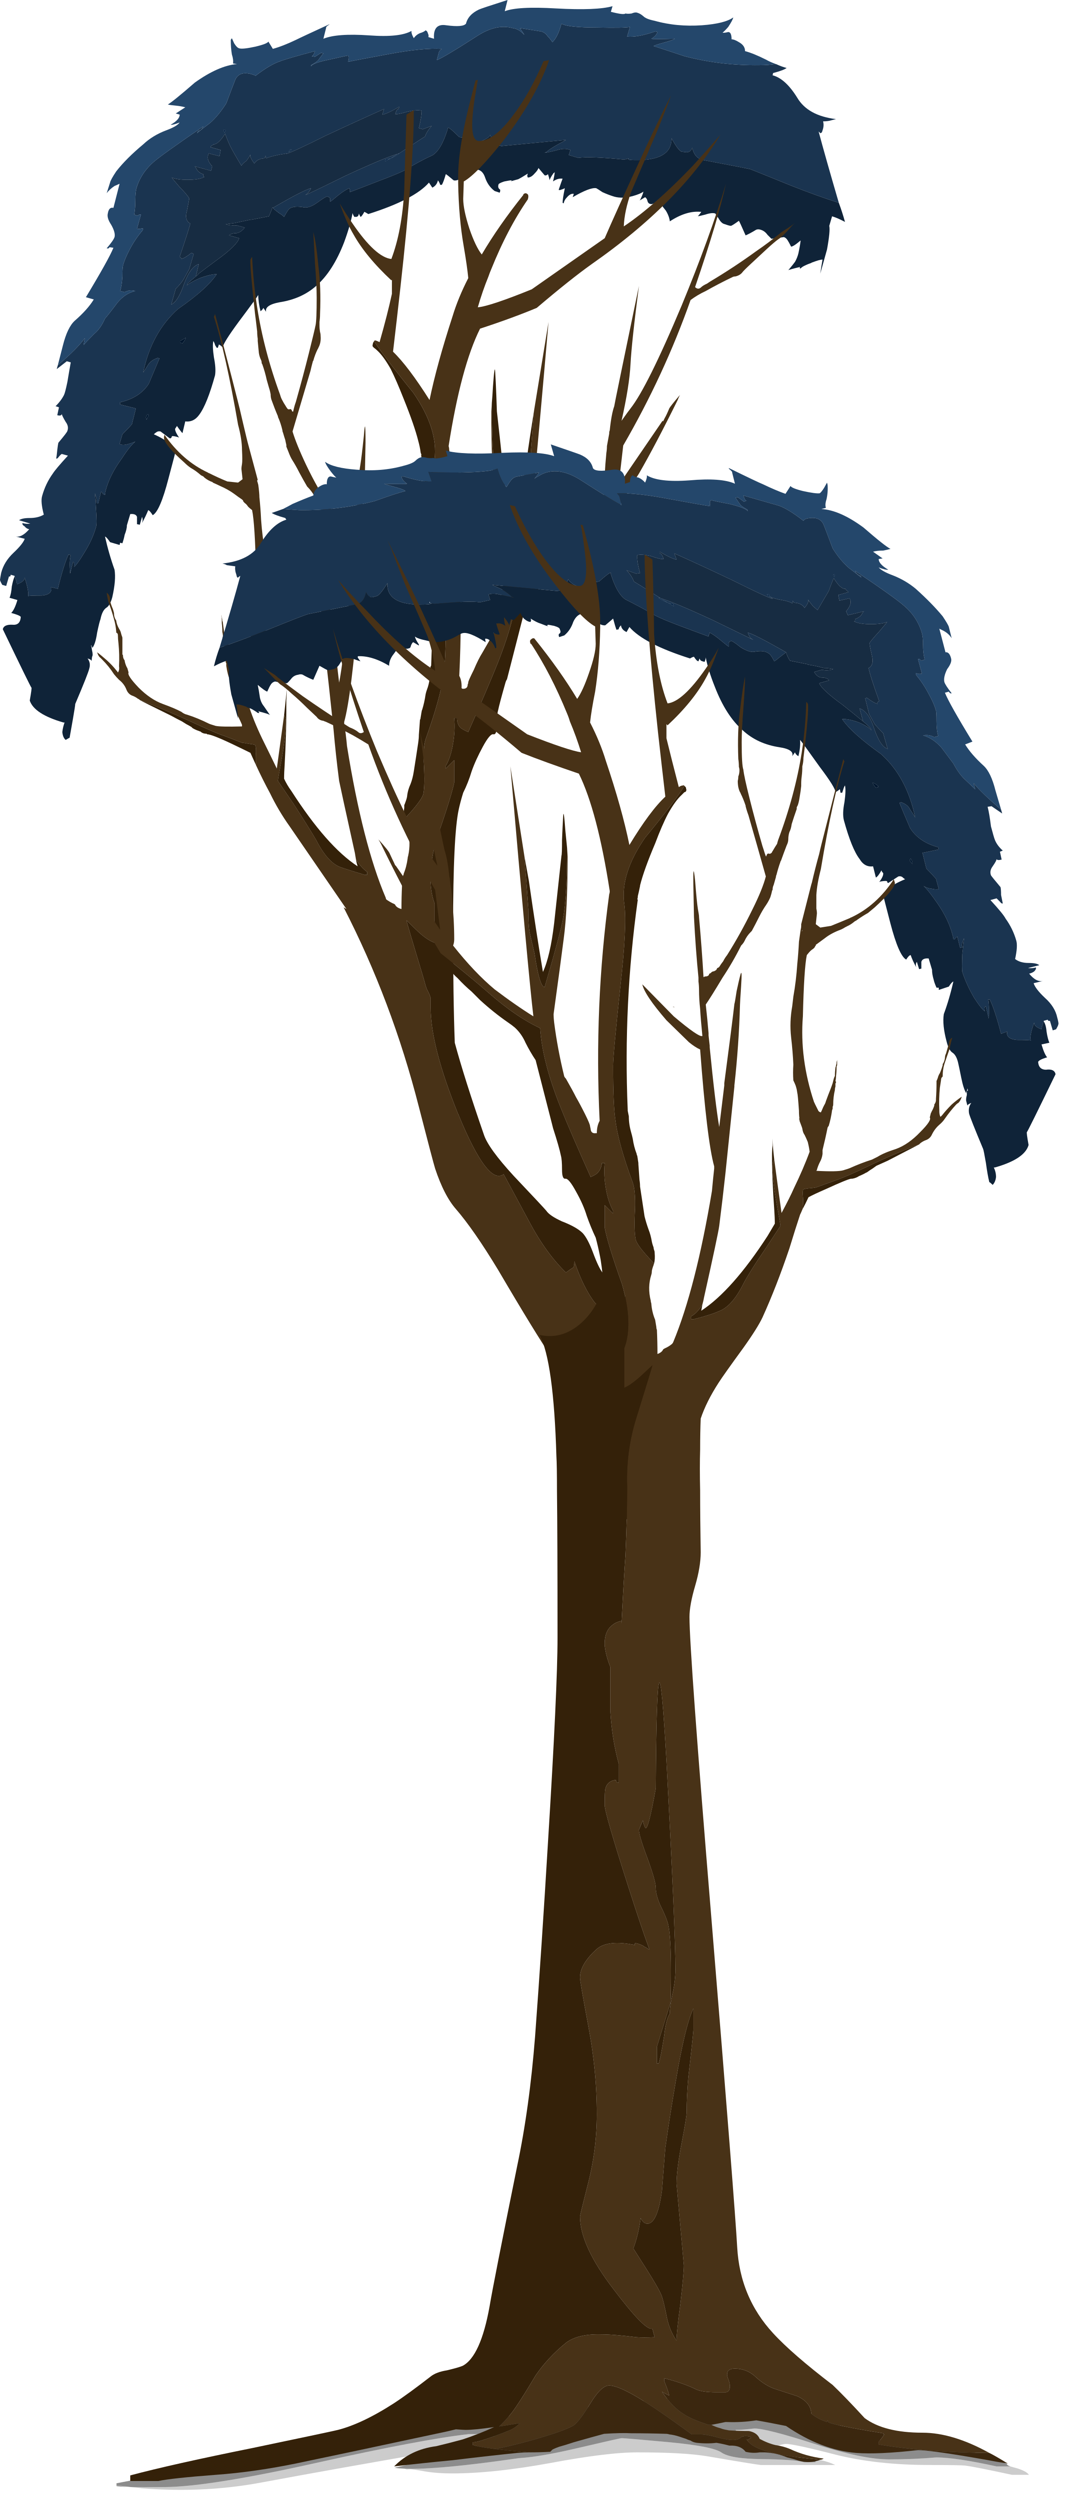 <?xml version="1.0" encoding="iso-8859-1"?>
<!-- Generator: Adobe Illustrator 16.0.0, SVG Export Plug-In . SVG Version: 6.00 Build 0)  -->
<!DOCTYPE svg PUBLIC "-//W3C//DTD SVG 1.1//EN" "http://www.w3.org/Graphics/SVG/1.1/DTD/svg11.dtd">
<svg version="1.1" id="Layer_1" xmlns="http://www.w3.org/2000/svg" xmlns:xlink="http://www.w3.org/1999/xlink" x="0px" y="0px"
	 width="192px" height="445px" viewBox="0 0 192 445" style="enable-background:new 0 0 192 445;" xml:space="preserve">
<symbol  id="blue_x5F_tree_x5F_06" viewBox="0 -220.8 94.262 220.8">
	<g id="Layer_3_1_">
		<g>
			<g>
				<g>
					<path style="fill-rule:evenodd;clip-rule:evenodd;fill:#1A3450;" d="M35.55-13.65c1.467,0.967,2.233,1.467,2.3,1.5
						c0.1,0.3,0.3,0.617,0.6,0.95l-0.8-0.3l-0.35,0.1c0.167,0.667,0.25,1.183,0.25,1.55c-0.3,0.067-0.733,0.033-1.3-0.1
						c-0.567-0.167-0.917-0.233-1.05-0.2c0.1,0.333,0.2,0.483,0.3,0.45l0.05,0.2c-0.733-0.433-1.233-0.667-1.5-0.7l0.15,0.5
						c-1.5-0.667-3.25-1.466-5.25-2.4c-1.8-0.9-2.95-1.433-3.45-1.6c0,0.023,0.008,0.04,0.025,0.05
						c-0.162-0.035-0.354-0.068-0.575-0.1c-0.667-0.133-1.083-0.25-1.25-0.35c-0.034,0.1-0.05,0.184-0.05,0.25
						c-0.033-0.167-0.1-0.25-0.2-0.25c-0.367-0.033-0.633-0.183-0.8-0.45c-0.297,0.396-0.414,0.664-0.35,0.8
						c-0.134-0.267-0.267-0.467-0.4-0.6c-0.2-0.133-0.333-0.267-0.4-0.4c-0.5,0.833-0.833,1.417-1,1.75
						c-0.2,0.433-0.35,0.8-0.45,1.1c-0.4-0.633-0.75-0.95-1.05-0.95c0-0.033-0.05-0.066-0.15-0.1c-0.067-0.066-0.1-0.117-0.1-0.15
						l0.9-0.25l-0.1-0.55l-0.95,0.25c-0.2-0.333-0.1-0.717,0.3-1.15l-0.1-0.4l-1.45,0.4c0.033-0.034,0.117-0.167,0.25-0.4
						c0.167-0.167,0.333-0.267,0.5-0.3v-0.15c0-0.033,0.033-0.067,0.1-0.1C17.9-15.917,17.4-16,16.7-16c-0.6,0-1.067,0.067-1.4,0.2
						c0.034-0.067,0.267-0.35,0.7-0.85c0.433-0.434,0.717-0.767,0.85-1c0-0.067-0.067-0.434-0.2-1.1
						c-0.167-0.567-0.066-0.95,0.3-1.15c-0.167-0.6-0.483-1.583-0.95-2.95l0.05-0.05c0.067-0.033,0.1-0.083,0.1-0.15
						c0.233,0.066,0.533,0.25,0.9,0.55l0.2-0.1l-0.4-1.35c-0.167-0.3-0.333-0.6-0.5-0.9c-0.133-0.233-0.367-0.517-0.7-0.85l-0.4-1.4
						c0.4,0.167,0.783,0.783,1.15,1.85c0.367,1,0.8,1.583,1.3,1.75l-0.25-1.05h0.05c-0.4-0.333-0.667-0.567-0.8-0.7l-0.05-0.15
						c0.167,0.167,0.55,0.383,1.15,0.65c0.633,0.233,1.133,0.35,1.5,0.35c-0.566-0.867-1.716-1.9-3.45-3.1
						c-1.567-1.4-2.6-3.283-3.1-5.65c0.2,0.3,0.35,0.533,0.45,0.7c0.167,0.267,0.45,0.467,0.85,0.6l0.15-0.05
						c-0.2-0.467-0.517-1.217-0.95-2.25c-0.533-0.833-1.383-1.383-2.55-1.65V-36l1.4-0.35l-0.35-1.4c-0.167-0.2-0.45-0.5-0.85-0.9
						l-0.25-0.85c0.133-0.1,0.35-0.117,0.65-0.05c0.267,0.066,0.517,0.15,0.75,0.25c-0.3-0.233-0.7-0.733-1.2-1.5
						c-0.733-1-1.217-1.967-1.45-2.9c-0.033-0.1-0.05-0.216-0.05-0.35l-0.2,0.1c0.033,0.067,0.017,0.1-0.05,0.1L9-43.75L8.75-44.8
						L8.6-44.75c0.033,0.167,0.017,0.35-0.05,0.55c-0.033,0.1-0.066,0.2-0.1,0.3c0.033-0.3,0.066-0.767,0.1-1.4
						c0.067-0.9,0.067-1.434,0-1.6C8.35-47.633,8-48.4,7.5-49.2c-0.4-0.667-0.7-1.083-0.9-1.25c0.033,0.267,0,0.417-0.1,0.45
						l-0.25-1.05C6.183-50.283,6.2-49.733,6.3-49.4l-0.2,0.05c-0.3-0.667-0.617-1.683-0.95-3.05l-0.6,0.15
						c0.1-0.433-0.167-0.683-0.8-0.75c-0.733,0-1.15-0.017-1.25-0.05c0.067,0.233-0.033,0.783-0.3,1.65c0-0.233-0.233-0.434-0.7-0.6
						c0,0.2-0.067,0.433-0.2,0.7v0.05l-0.35,0.1c0-0.133-0.05-0.184-0.15-0.15l-0.25-0.85l-0.35,0.1C0.067-51.817,0-51.667,0-51.6
						c0,0.033,0.033,0.233,0.1,0.6c0.167,0.667,0.533,1.267,1.1,1.8c0.566,0.534,0.9,0.95,1,1.25l-0.8,0.2
						c0.367-0.067,0.767,0.15,1.2,0.65c-0.167,0.033-0.3,0.117-0.4,0.25c-0.167,0.1-0.233,0.2-0.2,0.3
						c0.233-0.067,0.467-0.083,0.7-0.05l-1,0.3c0.167,0.133,0.483,0.2,0.95,0.2c0.5,0,0.917,0.1,1.25,0.3
						c-0.2,0.767-0.25,1.316-0.15,1.65c0.2,0.733,0.517,1.4,0.95,2c0.167,0.267,0.617,0.8,1.35,1.6L5.5-40.4
						c-0.067-0.033-0.167-0.133-0.3-0.3c-0.067-0.1-0.133-0.133-0.2-0.1c0.033,0.133,0.067,0.383,0.1,0.75
						c0.033,0.3,0.066,0.517,0.1,0.65C5.733-38.767,6-38.417,6-38.35c0.1,0.267,0.05,0.533-0.15,0.8
						c-0.2,0.333-0.317,0.566-0.35,0.7c-0.033-0.133-0.167-0.167-0.4-0.1l0.15,0.7l-0.3,0.1c0.333,0.333,0.583,0.667,0.75,1
						C5.767-35.017,5.867-34.633,6-34c0.133,0.8,0.233,1.383,0.3,1.75l-0.35,0.1l-0.9-0.7l0.1,0.35c1.1,0.933,1.9,1.733,2.4,2.4
						l-0.1-0.6c0.133,0.167,0.45,0.5,0.95,1c0.367,0.3,0.684,0.75,0.95,1.35c0.233,0.267,0.6,0.733,1.1,1.4
						c0.466,0.567,1,0.917,1.6,1.05c-0.333,0.1-0.65,0.066-0.95-0.1l-0.4,0.1c0.1,0.3,0.167,0.733,0.2,1.3
						c0,0.533,0.017,0.85,0.05,0.95c0.1,0.4,0.3,0.883,0.6,1.45c0.333,0.633,0.717,1.2,1.15,1.7l0.05,0.15
						c-0.067,0.033-0.133,0.033-0.2,0c-0.1-0.033-0.216-0.033-0.35,0l0.35,1.25c-0.033,0-0.066,0-0.1,0
						c-0.067,0-0.133-0.033-0.2-0.1l-0.3,0.1c0.066,0.367,0.1,0.783,0.1,1.25s0.034,0.833,0.1,1.1c0.267,0.9,0.783,1.683,1.55,2.35
						c0.5,0.433,1.966,1.483,4.4,3.15c-0.033-0.1-0.1-0.2-0.2-0.3c-0.133-0.1-0.217-0.133-0.25-0.1l-0.1-0.2
						c0.233,0.2,0.617,0.5,1.15,0.9c0.5,0.434,0.983,1.017,1.45,1.75c0.4,1.067,0.667,1.767,0.8,2.1c0.233,0.533,0.716,0.7,1.45,0.5
						l0.3-0.1l0.05-0.05c0.867,0.667,1.6,1.1,2.2,1.3c0.433,0.167,1.466,0.467,3.1,0.9c-0.1-0.3-0.2-0.45-0.3-0.45l0.3-0.05
						L28.6-4.7l0.2-0.05c-0.267-0.333-0.417-0.533-0.45-0.6C28.217-5.483,28-5.633,27.7-5.8v-0.1c0.1,0.2,0.65,0.4,1.65,0.6
						c1.033,0.233,1.566,0.35,1.6,0.35c0.133,0,0.15-0.183,0.05-0.55c0.467,0.1,1.7,0.333,3.7,0.7
						c1.966,0.367,3.517,0.517,4.65,0.45c-0.1-0.066-0.184-0.15-0.25-0.25l-0.2-0.75c0.434,0.167,1.633,0.883,3.6,2.15
						c1.133,0.733,2.183,0.967,3.15,0.7c0.233-0.033,0.45-0.117,0.65-0.25C46.467-2.883,46.6-3,46.7-3.1c-0.2,0.3-0.333,0.5-0.4,0.6
						c0.434-0.067,1.067-0.167,1.9-0.3c0.233-0.067,0.417-0.2,0.55-0.4c0.133-0.133,0.283-0.316,0.45-0.55
						c0.333,0.333,0.6,0.883,0.8,1.65c0.333-0.233,1.4-0.35,3.2-0.35c1.6-0.033,2.566-0.017,2.9,0.05l-0.25-0.85
						c0.6-0.067,1.433,0.083,2.5,0.45l0.2-0.05C58.483-3.083,58.3-3.283,58-3.45c0.1-0.033,0.8-0.033,2.1,0
						c-0.167-0.1-0.5-0.216-1-0.35s-0.8-0.233-0.9-0.3c0.533-0.167,1.45-0.467,2.75-0.9c2.167-0.567,4.4-0.833,6.7-0.8
						c0.5,0,0.983,0.033,1.45,0.1c0.367-0.167,0.683-0.283,0.95-0.35c-0.167-0.133-0.566-0.284-1.2-0.45L68.8-6.7
						c0.767-0.2,1.5-0.867,2.2-2c0.633-1.066,1.783-1.7,3.45-1.9c-0.133-0.033-0.267-0.066-0.4-0.1c-0.2-0.066-0.45-0.1-0.75-0.1
						c0.067-0.267,0.05-0.534-0.05-0.8c-0.033-0.167-0.1-0.25-0.2-0.25c-0.066,0.067-0.117,0.117-0.15,0.15
						c0.4-1.5,1-3.617,1.8-6.35c-1.267,0.4-2.7,0.917-4.3,1.55c-2.133,0.867-3.333,1.35-3.6,1.45c-0.133,0.033-1.517,0.3-4.15,0.8
						c-0.533,0.1-0.867,0.467-1,1.1c-0.1-0.267-0.267-0.4-0.5-0.4c-0.066,0-0.217,0.017-0.45,0.05c-0.2,0.067-0.5,0.467-0.9,1.2
						c0.034-1.333-1.05-1.983-3.25-1.95c-0.233,0-0.433,0.017-0.6,0.05c0,0.034,0.017,0.067,0.05,0.1
						c-0.133-0.033-0.267-0.066-0.4-0.1c-2.067,0.2-3.434,0.25-4.1,0.15l-0.85,0.25l0.15,0.45c-0.333,0.133-0.716,0.133-1.15,0
						c-0.5-0.133-0.883-0.217-1.15-0.25l0.2,0.1c0.133,0.133,0.433,0.333,0.9,0.6c0.5,0.267,0.767,0.417,0.8,0.45
						C46.6-12.817,44.683-13,44.65-13c-0.367,0.1-0.583,0.2-0.65,0.3c-0.067,0.034-0.183,0.267-0.35,0.7
						c-0.033-0.133-0.183-0.267-0.45-0.4c-0.3-0.167-0.517-0.233-0.65-0.2c-0.1,0-0.25,0.133-0.45,0.4
						c-0.133,0.233-0.2,0.383-0.2,0.45c-0.133-0.167-0.233-0.283-0.3-0.35c-0.167-0.133-0.4-0.167-0.7-0.1
						c-0.533,0.534-0.867,0.817-1,0.85l-0.05-0.2c-0.367-1.167-0.8-1.917-1.3-2.25c-0.867-0.4-1.733-0.867-2.6-1.4
						c-0.4-0.2-1.133-0.5-2.2-0.9c-1.2-0.467-2.067-0.8-2.6-1c0.033,0.067,0.033,0.15,0,0.25l-0.05,0.1
						c-0.3-0.133-0.633-0.35-1-0.65c-0.434-0.367-0.667-0.55-0.7-0.55v0.25c0,0.1-0.083,0.167-0.25,0.2
						c-0.066,0.033-0.35-0.133-0.85-0.5s-0.917-0.517-1.25-0.45c-0.566,0.1-0.983,0.067-1.25-0.1c-0.1-0.067-0.267-0.317-0.5-0.75
						c-0.133,0.133-0.267,0.233-0.4,0.3c-0.4,0.3-0.6,0.467-0.6,0.5c1.833,1.067,2.967,1.65,3.4,1.75
						c-0.034-0.1-0.133-0.25-0.3-0.45l-0.2-0.15c0.066,0,1.25,0.567,3.55,1.7c2.3,1.066,3.85,1.717,4.65,1.95
						c-0.167-0.1-0.367-0.233-0.6-0.4C35.153-13.923,35.403-13.773,35.55-13.65z M34.8-14.1c-0.133-0.033-0.3-0.066-0.5-0.1v-0.15
						C34.467-14.25,34.633-14.167,34.8-14.1z M25.75-13.45c0-0.033-0.017-0.066-0.05-0.1c0.1,0.066,0.183,0.15,0.25,0.25
						c-0.067,0-0.117-0.017-0.15-0.05L25.75-13.45z M20-11.8l0.1,0.2l-0.2,0.05C19.933-11.65,19.967-11.733,20-11.8z"/>
					<path style="fill-rule:evenodd;clip-rule:evenodd;fill:#24476B;" d="M69.1-5.7c-0.467-0.066-0.95-0.1-1.45-0.1
						c-2.3-0.034-4.533,0.233-6.7,0.8c-1.3,0.433-2.217,0.733-2.75,0.9c0.1,0.067,0.4,0.167,0.9,0.3s0.833,0.25,1,0.35
						c-1.3-0.033-2-0.033-2.1,0c0.3,0.167,0.483,0.367,0.55,0.6l-0.2,0.05c-1.067-0.367-1.9-0.517-2.5-0.45L56.1-2.4
						c-0.333-0.067-1.3-0.083-2.9-0.05c-1.8,0-2.867,0.117-3.2,0.35c-0.2-0.767-0.467-1.316-0.8-1.65
						c-0.167,0.233-0.317,0.417-0.45,0.55C48.617-3,48.433-2.867,48.2-2.8c-0.833,0.133-1.467,0.233-1.9,0.3
						c0.067-0.1,0.2-0.3,0.4-0.6c-0.1,0.1-0.233,0.217-0.4,0.35c-0.2,0.133-0.417,0.217-0.65,0.25
						c-0.967,0.267-2.017,0.033-3.15-0.7c-1.967-1.267-3.167-1.983-3.6-2.15l0.2,0.75c0.066,0.1,0.15,0.184,0.25,0.25
						c-1.133,0.067-2.684-0.083-4.65-0.45c-2-0.367-3.233-0.6-3.7-0.7c0.1,0.367,0.083,0.55-0.05,0.55
						c-0.034,0-0.567-0.117-1.6-0.35c-1-0.2-1.55-0.4-1.65-0.6v0.1c0.3,0.167,0.517,0.316,0.65,0.45
						c0.033,0.067,0.183,0.267,0.45,0.6L28.6-4.7l-0.55-0.35L27.75-5c0.1,0,0.2,0.15,0.3,0.45c-1.633-0.434-2.667-0.733-3.1-0.9
						c-0.6-0.2-1.333-0.633-2.2-1.3L22.7-6.7l-0.3,0.1c-0.733,0.2-1.217,0.033-1.45-0.5c-0.133-0.333-0.4-1.033-0.8-2.1
						c-0.467-0.733-0.95-1.316-1.45-1.75c-0.534-0.4-0.917-0.7-1.15-0.9l0.1,0.2c0.033-0.033,0.117,0,0.25,0.1
						c0.1,0.1,0.167,0.2,0.2,0.3c-2.434-1.667-3.9-2.717-4.4-3.15c-0.767-0.667-1.284-1.45-1.55-2.35
						c-0.066-0.267-0.1-0.633-0.1-1.1s-0.033-0.883-0.1-1.25l0.3-0.1c0.067,0.067,0.133,0.1,0.2,0.1c0.033,0,0.066,0,0.1,0
						l-0.35-1.25c0.133-0.033,0.25-0.033,0.35,0c0.067,0.033,0.133,0.033,0.2,0L12.7-20.5c-0.434-0.5-0.817-1.067-1.15-1.7
						c-0.3-0.566-0.5-1.05-0.6-1.45c-0.034-0.1-0.05-0.417-0.05-0.95c-0.033-0.566-0.1-1-0.2-1.3l0.4-0.1
						c0.3,0.167,0.617,0.2,0.95,0.1c-0.6-0.133-1.133-0.483-1.6-1.05c-0.5-0.667-0.867-1.133-1.1-1.4
						c-0.267-0.6-0.583-1.05-0.95-1.35c-0.5-0.5-0.816-0.833-0.95-1l0.1,0.6c-0.5-0.667-1.3-1.467-2.4-2.4l0.45,1.75
						c0.267,1.067,0.617,1.8,1.05,2.2c0.767,0.667,1.333,1.3,1.7,1.9l-0.7,0.2c1.367,2.267,2.184,3.733,2.45,4.4L9.75-22
						c-0.033-0.1-0.117-0.133-0.25-0.1c0.4,0.467,0.633,0.8,0.7,1c0.066,0.267-0.034,0.633-0.3,1.1c-0.267,0.4-0.367,0.733-0.3,1
						c0.066,0.4,0.233,0.567,0.5,0.5l0.55,2.15c-0.133-0.066-0.283-0.133-0.45-0.2c-0.3-0.2-0.534-0.417-0.7-0.65l0.3,0.95
						c0.034,0.167,0.217,0.5,0.55,1c0.6,0.767,1.4,1.567,2.4,2.4c0.567,0.533,1.25,0.95,2.05,1.25c0.633,0.233,1.034,0.467,1.2,0.7
						c-0.433-0.167-0.7-0.233-0.8-0.2c0.533,0.3,0.8,0.6,0.8,0.9l-0.35,0.1l0.85,0.55c-0.233,0.066-0.517,0.117-0.85,0.15
						c-0.367,0.033-0.6,0.066-0.7,0.1c0.333,0.2,1.133,0.85,2.4,1.95c1.4,1,2.65,1.55,3.75,1.65l-0.35,0.05
						c0.033,0.233,0,0.5-0.1,0.8c-0.066,0.4-0.1,0.833-0.1,1.3l0.1,0.15l0.2-0.45c0.167-0.267,0.316-0.417,0.45-0.45
						c0.2-0.067,0.684-0.017,1.45,0.15c0.7,0.167,1.083,0.316,1.15,0.45l0.4-0.65c0.6,0.167,1.284,0.434,2.05,0.8
						c0.333,0.167,1.333,0.633,3,1.4L29.3-2.2c-0.2-0.133-0.283-0.216-0.25-0.25l-0.25-1c0.8,0.333,2.167,0.434,4.1,0.3
						c1.8-0.133,3.05,0,3.75,0.4c-0.033-0.133,0.033-0.35,0.2-0.65c0.133,0.2,0.316,0.35,0.55,0.45c0.233,0.067,0.4,0.15,0.5,0.25
						c0.1-0.033,0.167-0.117,0.2-0.25c0.066-0.133,0.083-0.25,0.05-0.35l0.5-0.15c-0.066,0.934,0.3,1.333,1.1,1.2
						c1-0.133,1.583-0.083,1.75,0.15c0.133,0.533,0.517,0.95,1.15,1.25C42.783-0.783,43.633-0.5,45.2,0l-0.25-1
						c0.767,0.3,2.283,0.383,4.55,0.25c2.433-0.133,4.117-0.067,5.05,0.2l-0.15-0.5c0.767-0.2,1.2-0.25,1.3-0.15
						c0.133-0.033,0.316-0.033,0.55,0c0.233,0.1,0.417,0.117,0.55,0.05c0.133-0.033,0.3-0.133,0.5-0.3c0.167-0.167,0.5-0.3,1-0.4
						c1.3-0.367,2.7-0.5,4.2-0.4c1.367,0.1,2.3,0.333,2.8,0.7C65.267-1.717,65.117-2,64.85-2.4c-0.233-0.267-0.4-0.434-0.5-0.5
						c0.066-0.033,0.233-0.017,0.5,0.05c0.2,0,0.3-0.217,0.3-0.65c0.167,0,0.383-0.083,0.65-0.25c0.367-0.2,0.55-0.467,0.55-0.8
						c0.5-0.133,1.117-0.383,1.85-0.75C68.5-5.467,68.8-5.6,69.1-5.7z"/>
					<path style="fill-rule:evenodd;clip-rule:evenodd;fill:#0F2338;" d="M1.3-51.3c0.133-0.267,0.2-0.5,0.2-0.7
						c0.467,0.167,0.7,0.367,0.7,0.6c0.267-0.867,0.367-1.417,0.3-1.65C2.6-53.017,3.017-53,3.75-53c0.633,0.067,0.9,0.317,0.8,0.75
						l0.6-0.15c0.333,1.367,0.65,2.383,0.95,3.05l0.2-0.05c-0.1-0.333-0.117-0.883-0.05-1.65L6.5-50c0.1-0.033,0.133-0.183,0.1-0.45
						c0.2,0.167,0.5,0.583,0.9,1.25c0.5,0.8,0.85,1.567,1.05,2.3c0.067,0.167,0.067,0.7,0,1.6c-0.033,0.633-0.066,1.1-0.1,1.4
						c0.033-0.1,0.066-0.2,0.1-0.3c0.067-0.2,0.083-0.383,0.05-0.55l0.15-0.05L9-43.75l0.1-0.1c0.066,0,0.083-0.033,0.05-0.1
						l0.2-0.1c0,0.133,0.017,0.25,0.05,0.35c0.233,0.934,0.717,1.9,1.45,2.9c0.5,0.767,0.9,1.267,1.2,1.5
						c-0.233-0.1-0.483-0.184-0.75-0.25c-0.3-0.067-0.517-0.05-0.65,0.05l0.25,0.85c0.4,0.4,0.684,0.7,0.85,0.9l0.35,1.4L10.7-36
						v0.2c1.167,0.267,2.017,0.816,2.55,1.65c0.433,1.033,0.75,1.783,0.95,2.25l-0.15,0.05c-0.4-0.133-0.683-0.333-0.85-0.6
						c-0.1-0.167-0.25-0.4-0.45-0.7c0.5,2.367,1.533,4.25,3.1,5.65c1.733,1.2,2.883,2.233,3.45,3.1c-0.367,0-0.867-0.117-1.5-0.35
						c-0.6-0.267-0.983-0.483-1.15-0.65l0.05,0.15c0.133,0.133,0.4,0.367,0.8,0.7c0.067,0.033,0.133,0.1,0.2,0.2
						c0.433,0.333,0.966,0.733,1.6,1.2c1.2,0.867,1.867,1.517,2,1.95l-0.9,0.25c0.133,0.133,0.35,0.2,0.65,0.2
						c0.267,0.033,0.517,0.2,0.75,0.5l-0.75,0.2c-0.133-0.034-0.267-0.034-0.4,0c-0.167,0-0.35,0.033-0.55,0.1
						c0.267,0.034,0.533,0.067,0.8,0.1c0.467,0.1,0.934,0.2,1.4,0.3c0.034,0,0.067,0,0.1,0c0.533,0.1,1.05,0.2,1.55,0.3
						c0.1,0.233,0.183,0.433,0.25,0.6l0.05,0.2l0.05-0.05c0-0.033,0.2-0.2,0.6-0.5c0.133-0.067,0.267-0.167,0.4-0.3
						c0.233,0.433,0.4,0.683,0.5,0.75c0.267,0.167,0.684,0.2,1.25,0.1c0.333-0.066,0.75,0.083,1.25,0.45s0.784,0.533,0.85,0.5
						c0.167-0.033,0.25-0.1,0.25-0.2v-0.25c0.033,0,0.267,0.184,0.7,0.55c0.367,0.3,0.7,0.517,1,0.65l0.05-0.1
						c0.033-0.1,0.033-0.183,0-0.25c0.533,0.2,1.4,0.533,2.6,1c1.067,0.4,1.8,0.7,2.2,0.9c0.867,0.534,1.733,1,2.6,1.4
						c0.5,0.333,0.934,1.083,1.3,2.25l0.05,0.2c0.133-0.033,0.467-0.316,1-0.85c0.3-0.066,0.533-0.033,0.7,0.1
						c0.066,0.067,0.167,0.184,0.3,0.35c0-0.067,0.067-0.217,0.2-0.45c0.2-0.267,0.35-0.4,0.45-0.4c0.133-0.033,0.35,0.033,0.65,0.2
						c0.267,0.133,0.417,0.267,0.45,0.4c0.167-0.433,0.283-0.667,0.35-0.7c0.067-0.1,0.283-0.2,0.65-0.3
						c0.033,0,1.95,0.183,5.75,0.55c-0.033-0.033-0.3-0.183-0.8-0.45c-0.467-0.267-0.767-0.467-0.9-0.6l-0.2-0.1
						c0.267,0.033,0.65,0.117,1.15,0.25c0.434,0.133,0.817,0.133,1.15,0l-0.15-0.45l0.85-0.25c0.667,0.1,2.033,0.05,4.1-0.15
						c0.133,0.034,0.267,0.067,0.4,0.1c-0.033-0.033-0.05-0.066-0.05-0.1c0.167-0.033,0.367-0.05,0.6-0.05
						c2.2-0.033,3.284,0.617,3.25,1.95c0.4-0.733,0.7-1.133,0.9-1.2c0.233-0.033,0.383-0.05,0.45-0.05c0.233,0,0.4,0.133,0.5,0.4
						c0.133-0.633,0.467-1,1-1.1c2.633-0.5,4.017-0.767,4.15-0.8c0.267-0.1,1.467-0.583,3.6-1.45c1.6-0.633,3.033-1.15,4.3-1.55
						c0.2-0.534,0.383-1.1,0.55-1.7c-0.433,0.233-0.817,0.4-1.15,0.5l-0.25-0.85c0.066-0.3,0-1-0.2-2.1l-0.6-2.15
						c0.067,0.467,0.133,0.883,0.2,1.25c-0.167,0-0.467-0.083-0.9-0.25c-0.033,0-0.067-0.017-0.1-0.05
						c-0.2-0.067-0.367-0.133-0.5-0.2c-0.233-0.1-0.383-0.2-0.45-0.3l-0.1,0.05c0.026,0.052,0.051,0.086,0.075,0.1
						c-0.684-0.167-1.042-0.267-1.075-0.3c0.333,0.4,0.533,0.65,0.6,0.75c0.133,0.233,0.233,0.483,0.3,0.75
						c0.1,0.466,0.167,0.85,0.2,1.15c-0.433-0.367-0.716-0.55-0.85-0.55c-0.133,0.267-0.233,0.45-0.3,0.55
						c-0.1,0.167-0.217,0.267-0.35,0.3c-0.667-0.1-1.033-0.15-1.1-0.15l-0.35,0.35c-0.167,0.233-0.367,0.383-0.6,0.45
						c-0.2,0.067-0.367,0.05-0.5-0.05c-0.333-0.2-0.617-0.35-0.85-0.45c-0.367,0.833-0.566,1.267-0.6,1.3
						c-0.367-0.267-0.6-0.417-0.7-0.45c-0.1,0-0.283,0.05-0.55,0.15c-0.2,0.034-0.383,0.2-0.55,0.5L63.7-19
						c-0.2,0.067-0.5,0.033-0.9-0.1c-0.4-0.1-0.617-0.15-0.65-0.15c0.167,0.2,0.267,0.333,0.3,0.4h-0.1
						c-0.833,0.067-1.733-0.217-2.7-0.85c-0.033,0.3-0.15,0.617-0.35,0.95c-0.333,0.4-0.55,0.733-0.65,1
						c-0.167-0.167-0.283-0.267-0.35-0.3c-0.133-0.1-0.267-0.133-0.4-0.1s-0.217,0.133-0.25,0.3c-0.033,0.133-0.1,0.233-0.2,0.3
						l-0.5-0.3L57-17.8c0.167,0.333,0.267,0.583,0.3,0.75c-0.167-0.133-0.483-0.267-0.95-0.4c-0.633-0.167-1.184-0.183-1.65-0.05
						c-0.333,0.1-0.684,0.233-1.05,0.4c-0.3,0.2-0.483,0.317-0.55,0.35c-0.367,0.067-1.067-0.2-2.1-0.8l0.1,0.3
						c-0.2,0.033-0.4-0.067-0.6-0.3c-0.167-0.167-0.267-0.35-0.3-0.55l-0.1,0.05c0,0.233,0.066,0.667,0.2,1.3
						c-0.133-0.067-0.216-0.1-0.25-0.1c-0.133-0.066-0.233-0.083-0.3-0.05c0.167,0.5,0.283,0.833,0.35,1
						c-0.3,0.033-0.583-0.05-0.85-0.25c0.1,0.433,0.15,0.717,0.15,0.85c-0.033-0.067-0.066-0.1-0.1-0.1
						c-0.233-0.333-0.35-0.55-0.35-0.65c-0.034,0.167-0.083,0.35-0.15,0.55c-0.1-0.1-0.2-0.133-0.3-0.1l-0.55,0.65
						c-0.034-0.133-0.15-0.3-0.35-0.5c-0.2-0.233-0.4-0.35-0.6-0.35l-0.05,0.15l0.05,0.2c-0.367-0.233-0.65-0.4-0.85-0.5
						c-0.367-0.1-0.6-0.167-0.7-0.2l0.1,0.05c0.034,0.033,0.017,0.05-0.05,0.05s-0.267-0.034-0.6-0.1c-0.3-0.1-0.467-0.184-0.5-0.25
						c-0.066-0.2-0.033-0.35,0.1-0.45c0.067-0.033,0.067-0.133,0-0.3L44.05-17c-0.4,0.3-0.683,0.7-0.85,1.2
						c-0.133,0.4-0.35,0.633-0.65,0.7c-0.4,0.1-0.767-0.066-1.1-0.5c-0.467-0.367-0.817-0.517-1.05-0.45
						c-0.433,0.367-0.667,0.55-0.7,0.55c-0.133-0.467-0.25-0.783-0.35-0.95H39.2c-0.034,0.133-0.1,0.267-0.2,0.4
						c-0.067-0.3-0.233-0.517-0.5-0.65l-0.3,0.45c-0.867-1-2.667-1.933-5.4-2.8c-0.167,0.1-0.283,0.167-0.35,0.2
						c-0.167-0.3-0.284-0.45-0.35-0.45L31.95-19c0-0.167-0.067-0.267-0.2-0.3c-0.1,0-0.167,0-0.2,0c-0.1,0.167-0.15,0.283-0.15,0.35
						c-0.133-0.733-0.383-1.6-0.75-2.6c-0.667-1.733-1.5-3.034-2.5-3.9c-0.867-0.767-1.95-1.25-3.25-1.45
						c-0.9-0.167-1.3-0.45-1.2-0.85l-0.25,0.35c-0.034-0.1-0.117-0.2-0.25-0.3c-0.133,0.534-0.2,1.017-0.2,1.45
						c-0.067-0.133-0.65-0.933-1.75-2.4c-0.933-1.267-1.4-2.017-1.4-2.25c-0.033,0-0.1,0.05-0.2,0.15
						c-0.066,0.033-0.117,0.067-0.15,0.1l-0.1-0.3h-0.1c-0.066,0.1-0.117,0.184-0.15,0.25c-0.033,0.133-0.083,0.25-0.15,0.35
						c-0.067-0.3-0.05-0.783,0.05-1.45c0.133-0.667,0.167-1.2,0.1-1.6c-0.467-1.7-0.933-2.867-1.4-3.5
						c-0.333-0.467-0.75-0.667-1.25-0.6l-0.25-1.05c-0.1,0.1-0.267,0.316-0.5,0.65c0-0.033-0.05-0.117-0.15-0.25
						c-0.033-0.133,0.083-0.4,0.35-0.8l-0.1,0.05c-0.367,0.1-0.55,0.117-0.55,0.05c-0.033-0.133-0.1-0.183-0.2-0.15l-0.8,0.6
						c-0.133,0.033-0.25,0.017-0.35-0.05c-0.1-0.066-0.184-0.133-0.25-0.2c1.2-0.533,1.833-1.083,1.9-1.65c0-0.034-0.2-0.8-0.6-2.3
						c-0.5-1.933-0.967-3.017-1.4-3.25c-0.167,0.267-0.3,0.417-0.4,0.45c-0.133-0.333-0.317-0.717-0.55-1.15
						c0.067,0.2,0.067,0.383,0,0.55l-0.2-0.7l-0.25,0.05c0,0.367,0,0.583,0,0.65c-0.067,0.2-0.267,0.283-0.6,0.25l-0.3-1
						c0-0.233-0.066-0.517-0.2-0.85c-0.033-0.2-0.1-0.45-0.2-0.75l-0.2,0.05l-0.05-0.2L9.8-48.25c-0.2,0.3-0.35,0.467-0.45,0.5
						c0.233-1.033,0.517-2.017,0.85-2.95c0.1-0.6,0.033-1.417-0.2-2.45c-0.133-0.5-0.317-0.817-0.55-0.95
						c-0.233-0.167-0.4-0.5-0.5-1c-0.067-0.167-0.167-0.566-0.3-1.2C8.55-57,8.4-57.467,8.2-57.7c0.033,0.067,0.033,0.117,0,0.15
						H8.15c0-0.067,0.017-0.184,0.05-0.35c0.066-0.267,0.066-0.45,0-0.55l-0.05-0.4c0,0.1-0.117,0.184-0.35,0.25
						c0.2-0.267,0.25-0.566,0.15-0.9c-0.067-0.3-0.483-1.35-1.25-3.15c0-0.1-0.067-0.533-0.2-1.3c-0.133-0.733-0.233-1.3-0.3-1.7
						c-0.067-0.033-0.184-0.1-0.35-0.2c-0.167,0.133-0.267,0.367-0.3,0.7c0.034,0.3,0.1,0.583,0.2,0.85c-0.033,0-0.067,0-0.1,0
						c-1.733,0.5-2.733,1.15-3,1.95c0.133,0.767,0.184,1.15,0.15,1.15c-0.033,0-0.883,1.733-2.55,5.2c0.067,0.3,0.367,0.433,0.9,0.4
						c0.434-0.033,0.667,0.2,0.7,0.7C1.783-54.8,1.5-54.683,1-54.55c0.2,0.2,0.383,0.583,0.55,1.15l-0.7,0.2
						c0.1,0.233,0.167,0.567,0.2,1C1.117-51.833,1.2-51.533,1.3-51.3z M16.55-30.05c-0.1-0.067-0.267-0.167-0.5-0.3v-0.15l0.2-0.05
						C16.417-30.35,16.517-30.183,16.55-30.05z M13.2-36.85c-0.1-0.066-0.167-0.167-0.2-0.3l0.05-0.2c0.034,0.1,0.083,0.2,0.15,0.3
						C13.233-36.983,13.233-36.917,13.2-36.85z M8.15-57.4L8.1-57.5l0.05-0.05C8.15-57.483,8.15-57.433,8.15-57.4z"/>
					<path style="fill-rule:evenodd;clip-rule:evenodd;fill:#172C42;" d="M35.55-13.65H35.5l-0.05-0.05H35.4
						c-0.8-0.233-2.35-0.883-4.65-1.95c-2.3-1.133-3.483-1.7-3.55-1.7l0.2,0.15c0.167,0.2,0.267,0.35,0.3,0.45
						c-0.434-0.1-1.567-0.683-3.4-1.75l-0.05,0.05l-0.05-0.2c-0.067-0.167-0.15-0.367-0.25-0.6c-0.5-0.1-1.017-0.2-1.55-0.3
						c-0.033,0-0.066,0-0.1,0c-0.466-0.1-0.933-0.2-1.4-0.3c-0.267-0.033-0.533-0.066-0.8-0.1c0.2-0.066,0.383-0.1,0.55-0.1
						c0.133-0.034,0.267-0.034,0.4,0l0.75-0.2c-0.233-0.3-0.483-0.467-0.75-0.5c-0.3,0-0.517-0.067-0.65-0.2l0.9-0.25
						c-0.133-0.433-0.8-1.083-2-1.95c-0.633-0.467-1.167-0.867-1.6-1.2c-0.067-0.1-0.133-0.167-0.2-0.2h-0.05l0.25,1.05
						c-0.5-0.167-0.934-0.75-1.3-1.75c-0.367-1.067-0.75-1.683-1.15-1.85l0.4,1.4c0.333,0.333,0.567,0.617,0.7,0.85
						c0.167,0.3,0.333,0.6,0.5,0.9l0.4,1.35l-0.2,0.1c-0.367-0.3-0.667-0.483-0.9-0.55c0,0.066-0.033,0.117-0.1,0.15L16-22.85
						c0.467,1.367,0.783,2.35,0.95,2.95c-0.367,0.2-0.467,0.583-0.3,1.15c0.133,0.667,0.2,1.033,0.2,1.1
						c-0.133,0.233-0.417,0.566-0.85,1c-0.433,0.5-0.667,0.783-0.7,0.85c0.333-0.133,0.8-0.2,1.4-0.2c0.7,0,1.2,0.083,1.5,0.25
						c-0.067,0.033-0.1,0.067-0.1,0.1v0.15c-0.167,0.033-0.333,0.133-0.5,0.3c-0.133,0.233-0.217,0.367-0.25,0.4l1.45-0.4l0.1,0.4
						c-0.4,0.433-0.5,0.816-0.3,1.15l0.95-0.25l0.1,0.55l-0.9,0.25c0,0.033,0.033,0.083,0.1,0.15c0.1,0.034,0.15,0.067,0.15,0.1
						c0.3,0,0.65,0.317,1.05,0.95c0.1-0.3,0.25-0.667,0.45-1.1c0.167-0.333,0.5-0.917,1-1.75c0.067,0.133,0.2,0.267,0.4,0.4
						c0.133,0.133,0.266,0.333,0.4,0.6c-0.064-0.136,0.053-0.403,0.35-0.8c0.167,0.267,0.434,0.417,0.8,0.45
						c0.1,0,0.167,0.083,0.2,0.25c0-0.066,0.017-0.15,0.05-0.25c0.167,0.1,0.583,0.217,1.25,0.35c0.221,0.032,0.413,0.065,0.575,0.1
						c-0.017-0.011-0.025-0.027-0.025-0.05c0.5,0.167,1.65,0.7,3.45,1.6c2,0.934,3.75,1.733,5.25,2.4l-0.15-0.5
						c0.267,0.034,0.767,0.267,1.5,0.7L35.5-9.7c-0.1,0.034-0.2-0.117-0.3-0.45c0.133-0.033,0.483,0.033,1.05,0.2
						c0.567,0.133,1,0.167,1.3,0.1c0-0.367-0.083-0.883-0.25-1.55l0.35-0.1l0.8,0.3c-0.3-0.333-0.5-0.65-0.6-0.95
						C37.783-12.183,37.017-12.683,35.55-13.65z"/>
					<path style="fill-rule:evenodd;clip-rule:evenodd;fill:#001F41;" d="M25.75-13.45l0.05,0.1c0.034,0.033,0.083,0.05,0.15,0.05
						c-0.067-0.1-0.15-0.184-0.25-0.25C25.733-13.517,25.75-13.483,25.75-13.45z M34.8-14.1c-0.167-0.066-0.333-0.15-0.5-0.25v0.15
						C34.5-14.167,34.667-14.133,34.8-14.1z M35.55-13.65c-0.146-0.123-0.396-0.273-0.75-0.45c0.233,0.167,0.434,0.3,0.6,0.4h0.05
						l0.05,0.05H35.55z M20-11.8c-0.033,0.066-0.067,0.15-0.1,0.25l0.2-0.05L20-11.8z"/>
					<path style="fill-rule:evenodd;clip-rule:evenodd;fill:#00162E;" d="M16.55-30.05c-0.033-0.133-0.133-0.3-0.3-0.5l-0.2,0.05
						v0.15C16.283-30.217,16.45-30.117,16.55-30.05z M13.2-36.85c0.033-0.066,0.033-0.133,0-0.2c-0.067-0.1-0.117-0.2-0.15-0.3
						L13-37.15C13.033-37.017,13.1-36.917,13.2-36.85z"/>
				</g>
			</g>
			<g>
				<g>
					<path style="fill-rule:evenodd;clip-rule:evenodd;fill:#483217;" d="M47.55-36.6l1.3,7.95c-1.067-12.3-1.767-19.717-2.1-22.25
						c1.1,0.667,2.25,1.483,3.45,2.45c1.2,1,2.433,2.284,3.7,3.85c-0.066,0.2-0.1,0.383-0.1,0.55c0,1.133,0.067,2.383,0.2,3.75
						c0.033,0.2,0.05,0.4,0.05,0.6c0.067,0.367,0.133,0.733,0.2,1.1c0,0.133,0.017,0.233,0.05,0.3c0.1,0.966,0.233,1.683,0.4,2.15
						c0,0.066,0.733,3.633,2.2,10.7c-0.433-3.333-0.683-5.65-0.75-6.95c-0.066-1.3-0.333-2.983-0.8-5.05
						c0.4,0.567,0.667,0.934,0.8,1.1c1,1.267,2.517,4.317,4.55,9.15c1.667,4.034,2.983,7.65,3.95,10.85
						c-0.467-2.133-1.383-5.2-2.75-9.2c0.167-0.167,0.333-0.184,0.5-0.05c0.133,0.133,0.317,0.25,0.55,0.35
						c0.1,0.067,0.2,0.133,0.3,0.2c1.4,0.833,2.767,1.733,4.1,2.7c0.733,0.5,1.467,1.05,2.2,1.65c0.133,0.1,0.284,0.2,0.45,0.3
						c0.267,0.167,0.533,0.35,0.8,0.55c-0.167-0.133-0.316-0.283-0.45-0.45c-0.434-0.5-0.783-0.833-1.05-1
						c-0.233-0.167-0.566-0.45-1-0.85c-0.433-0.4-0.9-0.833-1.4-1.3c-0.467-0.433-0.733-0.7-0.8-0.8
						c-0.133-0.167-0.333-0.283-0.6-0.35c-0.1,0-0.183-0.017-0.25-0.05c-0.833-0.4-1.633-0.817-2.4-1.25
						c-0.5-0.233-0.95-0.5-1.35-0.8c-1.567-4.433-3.567-8.75-6-12.95l-0.4-3.5c1.3,1.9,2.6,3.8,3.9,5.7l0.05-0.05l0.15,0.3
						c0.1,0.167,0.233,0.45,0.4,0.85c0.066,0.133,0.383,0.533,0.95,1.2c-0.066-0.133-0.133-0.283-0.2-0.45
						c-1.3-2.633-2.45-4.816-3.45-6.55c-0.2-0.3-0.383-0.6-0.55-0.9c-0.5-0.833-0.934-1.567-1.3-2.2c-1.767-1.4-3.2-2.583-4.3-3.55
						c-1.633-1.4-3.15-2.434-4.55-3.1c-0.167-2-0.784-4.35-1.85-7.05c-0.6-1.5-1.483-3.566-2.65-6.2
						c-0.3,0.133-0.517,0.25-0.65,0.35c-0.233,0.2-0.35,0.5-0.35,0.9h-0.25c0.066-0.733,0.033-1.483-0.1-2.25
						c-0.133-0.833-0.35-1.5-0.65-2v-0.25l0.75,0.75v-2c-0.2-0.934-0.733-2.633-1.6-5.1c-0.633-2.3-0.684-4.183-0.15-5.65v-3.5
						c-0.367,0.133-0.767,0.383-1.2,0.75c-0.233,0.2-0.667,0.617-1.3,1.25c0.033-0.2,0.5-1.783,1.4-4.75
						c0.1-0.333,0.2-0.684,0.3-1.05c0.033-0.1,0.067-0.2,0.1-0.3c0.267-0.5,0.383-0.817,0.35-0.95c0-0.1,0-0.333,0-0.7
						c0-2.3,0.816-5.467,2.45-9.5c0.034-0.033,0.05-0.067,0.05-0.1c1.733-4.2,3.066-5.95,4-5.25c0.167-0.3,0.95-1.75,2.35-4.35
						c0.966-1.8,2.033-3.267,3.2-4.4c0.267,0.2,0.483,0.35,0.65,0.45c0.067,0.066,0.1,0.25,0.1,0.55
						c0.533-1.567,1.133-2.783,1.8-3.65c0.167-0.2,0.7-0.717,1.6-1.55c1.067-1,1.6-3.066,1.6-6.2c0-1.4-0.217-2.5-0.65-3.3
						c-0.133-0.267-1.417,0.667-3.85,2.8c-0.566,0.733-1.05,1.35-1.45,1.85c-0.534,0.7-0.9,1.216-1.1,1.55
						c-0.934,1.367-2.517,3.95-4.75,7.75c-1.434,2.367-2.684,4.167-3.75,5.4c-0.7,0.8-1.317,2-1.85,3.6
						c-0.133,0.433-0.617,2.267-1.45,5.5c-1.6,6.267-3.833,12.183-6.7,17.75l0.25-0.15c-1.467,2.133-3.15,4.583-5.05,7.35
						c-0.667,0.933-1.25,1.917-1.75,2.95c-0.433,0.8-0.85,1.633-1.25,2.5c-0.033,0.4-0.033,0.8,0,1.2c0,0.367-0.033,0.566-0.1,0.6
						c-0.034,0.033-0.2,0.066-0.5,0.1c-0.367,0.067-0.583,0.1-0.65,0.1c-1.2,0.467-1.816,0.7-1.85,0.7c-0.534,0.2-1.45,0.6-2.75,1.2
						c-1.434,0.667-2.934,1.3-4.5,1.9l-0.05,0.05c-0.033,0.033-0.066,0.05-0.1,0.05c-0.167,0.133-0.35,0.233-0.55,0.3
						c-0.233,0.1-0.4,0.283-0.5,0.55c-0.133,0.333-0.35,0.617-0.65,0.85c-0.167,0.167-0.317,0.333-0.45,0.5
						c-0.3,0.467-0.65,0.9-1.05,1.3c-0.033,0.034-0.083,0.083-0.15,0.15c-0.133,0.1-0.233,0.267-0.3,0.5
						c0.267-0.2,0.55-0.434,0.85-0.7c0.333-0.3,0.617-0.6,0.85-0.9c0.066-0.067,0.117-0.133,0.15-0.2
						c0.1,0.133,0.133,0.317,0.1,0.55v0.05c0.033,0.667,0.017,1.333-0.05,2c-0.033,0.267-0.05,0.5-0.05,0.7
						c0,0.133-0.05,0.216-0.15,0.25c0,0.033,0,0.066,0,0.1c-0.033,0.4-0.1,0.767-0.2,1.1c-0.133,0.5-0.283,0.967-0.45,1.4
						c0,0.034-0.017,0.083-0.05,0.15c-0.066,0.267-0.117,0.533-0.15,0.8c0.2-0.133,0.3-0.333,0.3-0.6c0-0.066,0-0.117,0-0.15
						c0.067-0.233,0.15-0.467,0.25-0.7c0.034-0.1,0.067-0.216,0.1-0.35c0-0.233,0.05-0.434,0.15-0.6
						c0.034-0.033,0.05-0.067,0.05-0.1c0.033-0.233,0.117-0.467,0.25-0.7c0.066-0.1,0.117-0.2,0.15-0.3
						c0.033-0.133,0.067-0.25,0.1-0.35c0.033-0.066,0.05-0.133,0.05-0.2c0-0.467,0-0.95,0-1.45l0.05-0.05c0-0.167,0.033-0.3,0.1-0.4
						c0.034-0.033,0.05-0.066,0.05-0.1c0.033-0.2,0.1-0.4,0.2-0.6c0.034-0.033,0.05-0.067,0.05-0.1c0.033-0.1,0.066-0.217,0.1-0.35
						c-0.1-0.167,0.2-0.617,0.9-1.35c0.7-0.7,1.417-1.183,2.15-1.45s1.283-0.5,1.65-0.7c0.167-0.133,0.333-0.217,0.5-0.25
						c0.633-0.2,1.283-0.467,1.95-0.8c0.066-0.033,0.267-0.1,0.6-0.2c0.3-0.066,1.083-0.083,2.35-0.05c0,0.033,0,0.066,0,0.1v0.05
						c-0.1,0.233-0.2,0.45-0.3,0.65c-0.133,0.233-0.2,0.483-0.2,0.75c0,0.1,0,0.2,0,0.3c-0.2,0.667-0.367,1.35-0.5,2.05
						c-0.033,0.033-0.05,0.083-0.05,0.15c-0.167,0.4-0.283,0.85-0.35,1.35c0,0.067,0,0.133,0,0.2c0,0.033-0.017,0.066-0.05,0.1
						c0,0.067,0,0.133,0,0.2c0,0.467-0.05,0.9-0.15,1.3c-0.034,0.1-0.05,0.217-0.05,0.35c0,0.067,0,0.15,0,0.25
						c-0.033,0.033-0.05,0.067-0.05,0.1c-0.033,0.033-0.033,0.067,0,0.1c0,0.133-0.017,0.267-0.05,0.4c0,0.267-0.017,0.533-0.05,0.8
						c0,0.067,0,0.133,0,0.2c0,0.2-0.017,0.383-0.05,0.55c0.033-0.1,0.05-0.183,0.05-0.25c0.033-0.1,0.05-0.2,0.05-0.3
						c0.034-0.067,0.05-0.133,0.05-0.2c0.033-0.267,0.066-0.517,0.1-0.75c0-0.066,0.017-0.133,0.05-0.2
						c0.033-0.133,0.067-0.267,0.1-0.4c0.1-0.233,0.183-0.417,0.25-0.55c0.133-0.367,0.267-0.733,0.4-1.1
						c0.033-0.1,0.067-0.2,0.1-0.3s0.066-0.183,0.1-0.25c0.066-0.133,0.133-0.283,0.2-0.45c0.133,0.034,0.233,0.117,0.3,0.25
						c0.1,0.167,0.183,0.367,0.25,0.6c0.033,0.033,0.066,0.067,0.1,0.1c0.867,2.6,1.2,5.133,1,7.6c-0.066,2.867-0.183,4.7-0.35,5.5
						c-0.167,0.133-0.284,0.233-0.35,0.3c-0.067,0.1-0.133,0.184-0.2,0.25c-0.1,0.067-0.183,0.15-0.25,0.25v0.05
						c-0.033,0.033-0.066,0.066-0.1,0.1c-0.2,0.133-0.433,0.3-0.7,0.5c-0.367,0.267-0.783,0.5-1.25,0.7c-0.2,0.1-0.417,0.2-0.65,0.3
						c0,0.034-0.017,0.05-0.05,0.05c-0.267,0.1-0.5,0.233-0.7,0.4c-0.034,0.033-0.067,0.067-0.1,0.1
						c-0.067,0.033-0.133,0.066-0.2,0.1c-0.3,0.267-0.6,0.483-0.9,0.65c-0.2,0.133-0.4,0.3-0.6,0.5c-1.133,1-1.733,1.717-1.8,2.15
						c0,0.133,0.017,0.233,0.05,0.3c1.067-1.533,2.35-2.65,3.85-3.35c0.033-0.034,0.067-0.05,0.1-0.05c0.6-0.3,1.15-0.55,1.65-0.75
						l0.95-0.1l0.4,0.3l-0.1,0.9c0,0.133,0.017,0.283,0.05,0.45c0.034,0.2,0.034,0.617,0,1.25c0,0.633-0.117,1.383-0.35,2.25
						c-0.733,4.233-1.45,7.433-2.15,9.6c0.034,0.067,0.067,0.15,0.1,0.25c0.7-2.6,1.367-5.15,2-7.65
						c0.067-0.267,0.133-0.533,0.2-0.8c0.2-0.867,0.4-1.717,0.6-2.55c0.033-0.133,0.066-0.267,0.1-0.4l0.9-3.35
						c-0.034-0.033-0.05-0.066-0.05-0.1c0.033-0.1,0.067-0.217,0.1-0.35c0.067-0.5,0.1-0.867,0.1-1.1c0.066-0.633,0.117-1.3,0.15-2
						c0.067-0.967,0.183-1.917,0.35-2.85c0.066-0.3,0.117-0.583,0.15-0.85c0.133-0.933,0.15-1.867,0.05-2.8
						c-0.1-0.833-0.15-1.65-0.15-2.45c0-0.433,0-0.883,0-1.35c-0.1-0.167-0.167-0.317-0.2-0.45c-0.067-0.133-0.1-0.267-0.1-0.4
						l-0.05-0.3c-0.033-0.1-0.083-0.633-0.15-1.6c-0.033-0.267-0.05-0.5-0.05-0.7v-0.05c0-0.1,0-0.184,0-0.25
						c-0.033,0-0.05,0.017-0.05,0.05v0.05l-0.2-0.65c-0.033-0.233-0.1-0.433-0.2-0.6c-0.1-0.2-0.2-0.383-0.3-0.55
						c0-0.033-0.017-0.067-0.05-0.1c-0.066-0.267-0.1-0.55-0.1-0.85c0.333-1,0.783-2.066,1.35-3.2c0.267-0.533,0.633-1.283,1.1-2.25
						c0.267,1.933,0.483,3.517,0.65,4.75c0.1-0.133,0.15-0.333,0.15-0.6c0-0.867-0.117-1.933-0.35-3.2
						c-0.233-1.267-0.35-1.95-0.35-2.05l1.4-2.05c0.967-1.5,1.633-2.567,2-3.2c0.667-1.3,1.367-2.1,2.1-2.4
						c0.467-0.167,1.2-0.4,2.2-0.7h0.25v0.25c-0.333,0.233-0.667,0.6-1,1.1c-0.034,0.2-0.067,0.4-0.1,0.6
						c-0.833,3.767-1.3,5.9-1.4,6.4c-0.2,1.533-0.367,3.067-0.5,4.6c-0.267,2.566-0.55,5.15-0.85,7.75v0.1
						c-0.233,2.4-0.4,4.8-0.5,7.2v0.05c0,0.066-0.017,0.617-0.05,1.65c-0.066,1.033-0.05,1.367,0.05,1
						c0.066-0.333,0.167-0.833,0.3-1.5c0.133-0.633,0.2-1.017,0.2-1.15c0.167-1.133,0.467-3.483,0.9-7.05
						c0.033-0.033,0.05-0.083,0.05-0.15c0.1-1.133,0.233-2.383,0.4-3.75c0.267,1.367,0.55,3.75,0.85,7.15c0,0.033,0,0.067,0,0.1
						v0.05c0.034,0.333,0.067,0.617,0.1,0.85c0,0.067,0,0.133,0,0.2c0.067,0.833,0.167,1.7,0.3,2.6
						c-0.3,0.433-0.817,1.216-1.55,2.35c-0.566,0.9-1.117,1.867-1.65,2.9c-0.1,0.1-0.183,0.233-0.25,0.4
						c-0.167,0.3-0.367,0.566-0.6,0.8l-0.05,0.05c-0.233,0.4-0.467,0.816-0.7,1.25c-0.2,0.4-0.417,0.783-0.65,1.15
						c-0.1,0.167-0.2,0.383-0.3,0.65c-0.067,0.167-0.133,0.333-0.2,0.5c0,0.033,0,0.083,0,0.15c-0.033,0.133-0.067,0.283-0.1,0.45
						c-0.066,0.2-0.133,0.417-0.2,0.65c-0.034,0.067-0.05,0.133-0.05,0.2c-0.1,0.433-0.233,0.833-0.4,1.2v0.05
						c-0.2,0.466-0.383,0.933-0.55,1.4c-0.067,0.167-0.1,0.35-0.1,0.55c-0.033,0.2-0.083,0.4-0.15,0.6
						c-0.067,0.233-0.133,0.467-0.2,0.7c-0.1,0.466-0.233,0.933-0.4,1.4c-0.033,0.033-0.05,0.066-0.05,0.1
						c0,0.1-0.017,0.183-0.05,0.25c-0.1,0.2-0.167,0.417-0.2,0.65c-0.033,0.333-0.066,0.683-0.1,1.05c0,0.067,0,0.133,0,0.2
						c-0.034,0.233-0.05,0.45-0.05,0.65c-0.033,0.3-0.066,0.583-0.1,0.85c-0.033,0.267-0.066,0.533-0.1,0.8
						c-0.3,2.733-0.434,4.317-0.4,4.75c0.034,0.067,0.083,0.15,0.15,0.25c0.066-1.5,0.216-3,0.45-4.5
						c0.4-2.566,1.083-5.167,2.05-7.8c0.033-0.133,0.083-0.267,0.15-0.4c0.1-0.2,0.217-0.4,0.35-0.6
						c0.033-0.067,0.066-0.117,0.1-0.15c0.067-0.133,0.167-0.167,0.3-0.1c0.1-0.033,0.15-0.1,0.15-0.2c0.033,0,0.067-0.017,0.1-0.05
						c0.033,0.167,0.083,0.367,0.15,0.6c0.033,0.1,0.067,0.2,0.1,0.3c0.433,1.533,0.816,2.967,1.15,4.3
						c0.333,1.333,0.533,2.167,0.6,2.5c0.066,0.3,0.1,1.117,0.1,2.45c0,0.767-0.05,1.783-0.15,3.05c-0.066,1.3-0.117,2.233-0.15,2.8
						c0.167-0.6,0.317-1.6,0.45-3c0.167-1.267,0.217-2.7,0.15-4.3c0-0.233-0.017-0.466-0.05-0.7c0-0.1,0-0.217,0-0.35
						c0-0.167,0.017-0.35,0.05-0.55c0.033-0.1,0.05-0.217,0.05-0.35c0.034-0.4-0.033-0.75-0.2-1.05c0-0.033-0.017-0.066-0.05-0.1
						c-0.167-0.333-0.3-0.684-0.4-1.05c-0.033-0.033-0.05-0.066-0.05-0.1c-0.067-0.233-0.133-0.5-0.2-0.8
						c-0.5-1.7-1.033-3.5-1.6-5.4c0.233-0.767,0.633-1.75,1.2-2.95c0.7-1.467,1.467-2.816,2.3-4.05c0.1-0.2,0.217-0.383,0.35-0.55
						c0.1-0.167,0.217-0.333,0.35-0.5c0.033-0.066,0.083-0.1,0.15-0.1l0.05-0.05c0.033-0.1,0.083-0.183,0.15-0.25
						c0.033,0,0.083-0.017,0.15-0.05c0.1,0,0.183-0.033,0.25-0.1c0.033-0.033,0.067-0.05,0.1-0.05c0-0.034,0.017-0.05,0.05-0.05
						c0.033-0.133,0.133-0.2,0.3-0.2c0.066-0.034,0.117-0.05,0.15-0.05c0.133,1.7,0.267,3.483,0.4,5.35c0,0.067,0.033,0.3,0.1,0.7
						c0.066,0.4,0.167,1.233,0.3,2.5c0.1,1.3,0.15,1.1,0.15-0.6c-0.033-1.7-0.05-2.567-0.05-2.6v-0.05
						c-0.133-1.9-0.283-3.684-0.45-5.35c0-0.133,0-0.267,0-0.4c0-0.233,0-0.467,0-0.7c-0.033-0.567-0.066-1.133-0.1-1.7
						c-0.034-0.6-0.1-1.4-0.2-2.4c0.167-0.133,1,0.45,2.5,1.75l2.8,2.8c-0.1-0.6-0.8-1.667-2.1-3.2l-2-1.9
						c-0.367-0.333-0.7-0.55-1-0.65c-0.434-5.4-0.867-8.883-1.3-10.45c0-0.033,0-0.083,0-0.15c0.1-0.6,0.184-1.267,0.25-2
						c0.934-5.8,2.083-10.3,3.45-13.5c0-0.033,0.017-0.083,0.05-0.15c0.233-0.167,0.467-0.3,0.7-0.4c0.066-0.033,0.1-0.066,0.1-0.1
						c0.1-0.167,0.283-0.284,0.55-0.35c0,0.7,0.017,1.4,0.05,2.1c0,0.1,0,0.183,0,0.25c0.034,0.2,0.067,0.417,0.1,0.65
						c0.033,0.033,0.05,0.083,0.05,0.15c0.167,0.4,0.283,0.85,0.35,1.35c0,0.066,0.017,0.15,0.05,0.25
						c0.167,0.767,0.15,1.517-0.05,2.25c-0.033,0.1-0.066,0.217-0.1,0.35c0,0.167-0.034,0.333-0.1,0.5
						c-0.033,0.066-0.05,0.117-0.05,0.15c0.133,0.2,0.3,0.4,0.5,0.6c0.7,0.8,1.083,1.35,1.15,1.65c0.1,0.5,0.117,1.367,0.05,2.6
						c-0.067,1.1,0,1.9,0.2,2.4c0.833,2.333,1.35,4.183,1.55,5.55c0.133,0.9,0.2,2.5,0.2,4.8c0,0.7-0.233,3.083-0.7,7.15
						c-0.367,3.566-0.467,5.983-0.3,7.25c0.233,1.8-0.4,3.783-1.9,5.95c-1.7,2.1-2.867,3.633-3.5,4.6
						c0.034,0.033,0.083,0.05,0.15,0.05c0.1-0.034,0.216-0.083,0.35-0.15c0.467,1.633,0.833,3.067,1.1,4.3v1.25l-0.05-0.05
						c-1.5,1.4-2.617,2.75-3.35,4.05c-0.433,0.733-0.85,1.667-1.25,2.8c0.333-0.566,0.717-1.167,1.15-1.8
						c1.367-2,2.517-3.05,3.45-3.15c0.633,1.667,1.017,3.716,1.15,6.15c0.067,2.6,0.133,4.833,0.2,6.7
						c0.2,0.133,0.417,0.267,0.65,0.4c0-3.4-0.4-8.684-1.2-15.85c-0.2-1.8-0.417-3.684-0.65-5.65c0.9-0.867,1.983-2.3,3.25-4.3
						c0.433,2.1,1.117,4.583,2.05,7.45c0.333,1.1,0.8,2.233,1.4,3.4c-0.067,0.7-0.2,1.633-0.4,2.8c-0.3,1.7-0.466,3.583-0.5,5.65
						c0,0.2,0,0.4,0,0.6c0,1.8,0.417,4.267,1.25,7.4c0.1,0.4,0.2,0.783,0.3,1.15c0.066,0,0.133,0.017,0.2,0.05
						c-0.066-0.4-0.167-1-0.3-1.8c-0.133-0.967-0.2-1.7-0.2-2.2c0-0.967,0.2-1.45,0.6-1.45c0.9,0,1.917,0.767,3.05,2.3
						c0.966,1.267,1.867,2.867,2.7,4.8c0.167,0.034,0.333,0.067,0.5,0.1c-0.767-2.233-2.133-4.633-4.1-7.2
						c-1.566-1.967-2.733-3.167-3.5-3.6l-0.05-1.55c0-0.633,0.183-1.517,0.55-2.65c0.367-1.066,0.733-1.833,1.1-2.3
						c1,1.7,2.233,3.467,3.7,5.3v0.05c0.066,0.066,0.133,0.1,0.2,0.1c0.067,0,0.133-0.033,0.2-0.1c0.033-0.034,0.05-0.1,0.05-0.2
						c0-0.067-0.017-0.15-0.05-0.25c-1.2-1.733-2.283-3.8-3.25-6.2c-0.1-0.233-0.183-0.45-0.25-0.65
						c-0.367-0.9-0.683-1.816-0.95-2.75c0.733,0.067,2.333,0.6,4.8,1.6l6.5,4.55c0.633,1.467,1.65,3.717,3.05,6.75
						c1.033,2.267,1.983,4.25,2.85,5.95c-0.067-0.2-0.15-0.433-0.25-0.7c-0.633-1.633-1.1-2.783-1.4-3.45
						c-0.9-2.1-1.533-3.583-1.9-4.45c-0.4-1.133-0.617-2.15-0.65-3.05c1.833,1.233,3.883,3.033,6.15,5.4
						c0.7,0.767,1.517,1.683,2.45,2.75c-2.433-4.033-6.25-7.867-11.45-11.5c-1.267-0.9-2.9-2.2-4.9-3.9
						c-1.433-0.6-3.117-1.217-5.05-1.85c-1.133-2.267-2.067-5.75-2.8-10.45C39.983-39.8,40-39.9,40-40
						c0.933-6.667,1.233-13.383,0.9-20.15c0.167-0.3,0.233-0.684,0.2-1.15h0.15c0.267,0,0.4,0.133,0.4,0.4
						c0.033,0.033,0.05,0.1,0.05,0.2c0.033,0.133,0.2,0.5,0.5,1.1c0.267,0.633,0.517,1.133,0.75,1.5c0.233,0.4,0.55,0.95,0.95,1.65
						c0.033,0.1,0.083,0.184,0.15,0.25c0.367,1.6,0.65,3.2,0.85,4.8c0.033,0.233,0.067,0.467,0.1,0.7
						c-0.433,2.934-0.75,5.167-0.95,6.7c-0.2,1.7-0.3,4.133-0.3,7.3v0.05c0,0.066,0.017,0.333,0.05,0.8c0-2.933,0.1-5.033,0.3-6.3
						c0.167-0.9,0.733-2.95,1.7-6.15c0.3,0.033,0.583,1.033,0.85,3c0.267,1.133,0.417,1.8,0.45,2c0.066,0.4,0.1,1.05,0.1,1.95
						C47.333-39.417,47.45-37.833,47.55-36.6z"/>
					<path style="fill-rule:evenodd;clip-rule:evenodd;fill:#342109;" d="M55.05-45.25c-0.367-0.6-0.683-1.117-0.95-1.55
						c-0.167-0.233-0.35-0.45-0.55-0.65c-0.4-0.433-0.833-0.85-1.3-1.25c-0.233-0.233-0.483-0.483-0.75-0.75
						c-0.767-0.733-1.6-1.383-2.5-1.95c-0.2-0.167-0.383-0.333-0.55-0.5c-0.4-0.367-0.733-0.8-1-1.3
						c-0.233-0.566-0.517-1.1-0.85-1.6l-1.45-5.65c-0.066-0.1-0.117-0.216-0.15-0.35c-0.333-1.167-0.55-1.983-0.65-2.45
						c-0.067-0.233-0.1-0.65-0.1-1.25s-0.1-0.883-0.3-0.85c-0.2,0.067-0.517-0.3-0.95-1.1c-0.433-0.8-0.767-1.533-1-2.2
						c-0.2-0.667-0.45-1.3-0.75-1.9c-0.167-0.534-0.3-1.034-0.4-1.5c-0.333-1.534-0.5-5.017-0.5-10.45c0-4.233,0.05-7.667,0.15-10.3
						c0.567-2.1,1.433-4.833,2.6-8.2c0.267-0.8,1.15-2.017,2.65-3.65c1.8-1.9,2.767-2.934,2.9-3.1c0.2-0.3,0.667-0.617,1.4-0.95
						c0.867-0.333,1.483-0.683,1.85-1.05c0.3-0.333,0.6-0.9,0.9-1.7c0.333-0.9,0.617-1.5,0.85-1.8c0.3-0.433,0.75-0.933,1.35-1.5
						c0.733-0.667,1.45-1.417,2.15-2.25c0.3-0.367,0.55-1.133,0.75-2.3c0.167-0.9,0.25-1.633,0.25-2.2c0-0.067-0.133-1.317-0.4-3.75
						c-0.267-2.4-0.383-3.817-0.35-4.25c0-0.767-0.083-1.533-0.25-2.3c-0.066-0.2-0.133-0.383-0.2-0.55
						c-0.034-0.3-0.067-0.667-0.1-1.1c-0.233-1.2-0.667-1.8-1.3-1.8c-0.5,0-0.75,0.333-0.75,1c0,1.267-0.017,2.1-0.05,2.5
						c-0.067,0.433-0.117,0.717-0.15,0.85s-0.35,0.933-0.95,2.4c-0.6,1.5-1.183,2.583-1.75,3.25c-0.6,0.667-1.05,1.333-1.35,2
						c-0.1,0.167-0.216,0.483-0.35,0.95c0.4-0.5,0.883-1.117,1.45-1.85c2.434-2.133,3.717-3.067,3.85-2.8
						c0.433,0.8,0.65,1.9,0.65,3.3c0,3.133-0.533,5.2-1.6,6.2c-0.9,0.833-1.433,1.35-1.6,1.55c-0.667,0.867-1.267,2.083-1.8,3.65
						c0-0.3-0.033-0.483-0.1-0.55c-0.167-0.1-0.383-0.25-0.65-0.45c-1.167,1.133-2.233,2.6-3.2,4.4c-1.4,2.6-2.184,4.05-2.35,4.35
						c-0.934-0.7-2.267,1.05-4,5.25c0,0.033-0.017,0.067-0.05,0.1c-1.633,4.033-2.45,7.2-2.45,9.5c0,0.367,0,0.6,0,0.7
						C38.383-88.817,38.267-88.5,38-88c-0.033,0.1-0.067,0.2-0.1,0.3c-0.1,0.367-0.2,0.717-0.3,1.05c-0.9,2.967-1.367,4.55-1.4,4.75
						c0.633-0.633,1.066-1.05,1.3-1.25c0.433-0.367,0.833-0.617,1.2-0.75v3.5c-0.534,1.467-0.483,3.35,0.15,5.65
						c0.867,2.467,1.4,4.167,1.6,5.1v2L39.7-68.4v0.25c0.3,0.5,0.517,1.167,0.65,2c0.133,0.767,0.167,1.517,0.1,2.25h0.25
						c0-0.4,0.117-0.7,0.35-0.9c0.133-0.1,0.35-0.217,0.65-0.35c1.167,2.633,2.05,4.7,2.65,6.2c1.066,2.7,1.683,5.05,1.85,7.05
						c1.4,0.667,2.917,1.7,4.55,3.1C51.85-47.833,53.283-46.65,55.05-45.25z M22.8-68.1c-0.167,0.367-0.333,0.733-0.5,1.1
						c-0.333,0.167-0.883,0.433-1.65,0.8c-1.2,0.567-1.933,0.85-2.2,0.85L18.4-65.3c-0.233,0-0.417,0.066-0.55,0.2
						c-0.033,0-0.083,0.017-0.15,0.05c-0.2,0.066-0.383,0.15-0.55,0.25c-0.033,0.033-0.066,0.066-0.1,0.1
						c-0.167,0.1-0.316,0.184-0.45,0.25c-0.167,0.1-0.3,0.184-0.4,0.25c-0.267,0.133-0.583,0.3-0.95,0.5
						c-1.767,0.867-2.7,1.333-2.8,1.4c1.566-0.6,3.066-1.233,4.5-1.9c1.3-0.6,2.216-1,2.75-1.2c0.033,0,0.65-0.233,1.85-0.7
						c0.067,0,0.284-0.033,0.65-0.1c0.3-0.033,0.466-0.066,0.5-0.1c0.066-0.034,0.1-0.233,0.1-0.6
						C22.767-67.3,22.767-67.7,22.8-68.1z M25.3-63.65c0.1,0.967,0.184,1.75,0.25,2.35c-0.033-0.667-0.05-1.017-0.05-1.05
						c0-0.3,0-0.617,0-0.95v-0.05c0-1.3-0.05-2.867-0.15-4.7c-0.033-0.467-0.05-0.883-0.05-1.25c0.167-0.367,0.383-0.733,0.65-1.1
						c2.1-3.267,4.066-5.5,5.9-6.7c-0.067,0.2-0.117,0.4-0.15,0.6c0.333-0.5,0.667-0.867,1-1.1v-0.25h-0.25
						c-1,0.3-1.733,0.533-2.2,0.7c-0.733,0.3-1.433,1.1-2.1,2.4c-0.367,0.633-1.033,1.7-2,3.2l-1.4,2.05
						c0,0.1,0.117,0.783,0.35,2.05c0.233,1.267,0.35,2.333,0.35,3.2C25.45-63.983,25.4-63.783,25.3-63.65z M33.3-30.35
						c0.633-0.967,1.8-2.5,3.5-4.6c1.5-2.167,2.133-4.15,1.9-5.95c-0.167-1.267-0.067-3.684,0.3-7.25c0.467-4.067,0.7-6.45,0.7-7.15
						c0-2.3-0.067-3.9-0.2-4.8c-0.2-1.367-0.717-3.217-1.55-5.55c-0.2-0.5-0.267-1.3-0.2-2.4c0.067-1.233,0.05-2.1-0.05-2.6
						c-0.067-0.3-0.45-0.85-1.15-1.65c-0.2-0.2-0.367-0.4-0.5-0.6c-0.1,0.267-0.117,0.6-0.05,1c0,0.066,0,0.15,0,0.25
						c0.033,0.066,0.067,0.15,0.1,0.25c0.066,0.167,0.117,0.333,0.15,0.5c0.033,0.367,0.133,0.733,0.3,1.1
						c0.133,0.333,0.233,0.716,0.3,1.15c0.133,0.833,0.267,1.7,0.4,2.6c0.033,0.233,0.05,0.45,0.05,0.65
						c0.034,0.433,0.067,0.883,0.1,1.35c0.033,0.033,0.05,0.083,0.05,0.15c0.033,0.2,0.066,0.4,0.1,0.6
						c0,0.033,0.017,0.083,0.05,0.15c0.133,0.433,0.233,0.883,0.3,1.35c0.033,0.167,0.1,0.383,0.2,0.65
						c0.133,0.433,0.2,0.883,0.2,1.35c0,0.167,0.017,0.333,0.05,0.5c0.033,0.033,0.05,0.066,0.05,0.1
						c0.233,6.3-0.066,12.55-0.9,18.75l0.05-0.05c-0.066,0.133-0.1,0.233-0.1,0.3c-0.034,0.267-0.1,0.583-0.2,0.95
						c-0.233,0.933-0.667,2.183-1.3,3.75c-0.434,1.1-0.817,1.983-1.15,2.65c-0.433,0.767-0.833,1.317-1.2,1.65
						c-0.1,0.1-0.2,0.184-0.3,0.25c-0.033,0.034-0.066,0.067-0.1,0.1c-0.034,0.1-0.034,0.167,0,0.2c0,0.1,0.033,0.183,0.1,0.25
						V-30.35z M47.55-36.6c-0.1-1.233-0.216-2.816-0.35-4.75c0-0.9-0.034-1.55-0.1-1.95c-0.033-0.2-0.184-0.867-0.45-2
						c-0.267-1.967-0.55-2.967-0.85-3c-0.966,3.2-1.533,5.25-1.7,6.15c-0.2,1.267-0.3,3.367-0.3,6.3
						c0.034,0.367,0.067,0.85,0.1,1.45c0.1,1.4,0.167,1.833,0.2,1.3s0.066-1.233,0.1-2.1c0.033-0.833,0.05-1.3,0.05-1.4
						c0.133-1.167,0.35-3.167,0.65-6c0.233-1.933,0.567-3.367,1-4.3c0.434,2.367,0.867,5.05,1.3,8.05L47.55-36.6z"/>
				</g>
			</g>
		</g>
		<g>
			<path style="fill-rule:evenodd;clip-rule:evenodd;fill:#614E37;" d="M60.05-89.65L59.9-89.6H60
				C60.033-89.6,60.05-89.617,60.05-89.65z"/>
			<g>
				<g>
					<path style="fill-rule:evenodd;clip-rule:evenodd;fill:#24476B;" d="M89.15-72.05c-1.1,0.933-1.917,1.716-2.45,2.35l0.15-0.55
						c-0.133,0.133-0.467,0.45-1,0.95c-0.333,0.333-0.65,0.783-0.95,1.35c-0.2,0.267-0.55,0.733-1.05,1.4
						c-0.5,0.566-1.05,0.933-1.65,1.1c0.367,0.067,0.7,0.017,1-0.15l0.35,0.1c-0.1,0.333-0.15,0.767-0.15,1.3
						c0,0.567-0.017,0.883-0.05,0.95c-0.1,0.4-0.317,0.9-0.65,1.5c-0.333,0.633-0.7,1.183-1.1,1.65l-0.05,0.2
						c0.034,0,0.083-0.017,0.15-0.05c0.1-0.033,0.233-0.033,0.4,0l-0.35,1.3c0.033,0,0.067,0,0.1,0c0.066,0,0.117-0.05,0.15-0.15
						l0.35,0.1c-0.1,0.367-0.15,0.8-0.15,1.3c0,0.467-0.034,0.816-0.1,1.05c-0.267,0.934-0.783,1.733-1.55,2.4
						c-0.466,0.434-1.933,1.483-4.4,3.15c0.033-0.1,0.1-0.2,0.2-0.3c0.133-0.1,0.233-0.15,0.3-0.15l0.05-0.15
						c-0.2,0.167-0.567,0.45-1.1,0.85c-0.533,0.466-1.017,1.05-1.45,1.75c-0.4,1.066-0.667,1.767-0.8,2.1
						c-0.233,0.534-0.733,0.717-1.5,0.55c-0.2-0.067-0.283-0.117-0.25-0.15l-0.05-0.05c-0.9,0.7-1.633,1.15-2.2,1.35
						c-0.467,0.133-1.517,0.433-3.15,0.9c0.1-0.333,0.2-0.483,0.3-0.45l-0.25-0.1l-0.55,0.4l-0.2-0.05
						c0.233-0.333,0.383-0.55,0.45-0.65c0.1-0.1,0.3-0.233,0.6-0.4l0.05-0.15c-0.133,0.2-0.684,0.417-1.65,0.65
						c-1.067,0.2-1.6,0.317-1.6,0.35c-0.133-0.033-0.167-0.217-0.1-0.55c-0.467,0.066-1.7,0.283-3.7,0.65
						c-1.933,0.367-3.466,0.533-4.6,0.5c0.066-0.1,0.133-0.184,0.2-0.25l0.2-0.8c-0.434,0.2-1.633,0.934-3.6,2.2
						c-1.133,0.733-2.167,0.967-3.1,0.7c-0.233-0.067-0.45-0.167-0.65-0.3c-0.2-0.1-0.35-0.2-0.45-0.3
						c0.233,0.267,0.383,0.467,0.45,0.6c-0.467-0.1-1.1-0.217-1.9-0.35c-0.233-0.033-0.434-0.15-0.6-0.35
						c-0.1-0.133-0.233-0.333-0.4-0.6c-0.333,0.367-0.6,0.917-0.8,1.65c-0.367-0.2-1.45-0.316-3.25-0.35
						c-1.6,0-2.566,0.017-2.9,0.05l0.3-0.85c-0.633-0.033-1.467,0.117-2.5,0.45h-0.2c0.033-0.233,0.2-0.45,0.5-0.65
						c-0.067-0.034-0.75-0.034-2.05,0c0.167-0.067,0.5-0.167,1-0.3s0.8-0.25,0.9-0.35c-0.533-0.133-1.45-0.433-2.75-0.9
						c-2.2-0.566-4.434-0.833-6.7-0.8c-0.5,0.033-0.983,0.066-1.45,0.1c0.267,0.133,0.55,0.283,0.85,0.45
						c0.767,0.333,1.383,0.583,1.85,0.75c0.033,0.333,0.217,0.6,0.55,0.8c0.267,0.167,0.483,0.233,0.65,0.2
						c0,0.467,0.117,0.7,0.35,0.7c0.267-0.067,0.433-0.1,0.5-0.1c-0.1,0.067-0.267,0.25-0.5,0.55c-0.3,0.4-0.467,0.684-0.5,0.85
						c0.5-0.367,1.433-0.6,2.8-0.7c1.5-0.133,2.9-0.017,4.2,0.35c0.533,0.133,0.883,0.284,1.05,0.45s0.333,0.267,0.5,0.3
						c0.1,0.034,0.283,0.017,0.55-0.05c0.233-0.033,0.417-0.033,0.55,0c0.1-0.1,0.517-0.05,1.25,0.15l-0.15,0.5
						c0.966-0.267,2.65-0.333,5.05-0.2c2.267,0.1,3.8,0,4.6-0.3l-0.3,1.05c1.567-0.534,2.434-0.833,2.6-0.9
						c0.633-0.267,1.017-0.667,1.15-1.2c0.133-0.267,0.717-0.317,1.75-0.15c0.8,0.1,1.167-0.317,1.1-1.25l0.45,0.15
						c0,0.1,0.017,0.217,0.05,0.35c0.067,0.167,0.133,0.25,0.2,0.25c0.1-0.1,0.267-0.167,0.5-0.2c0.233-0.1,0.433-0.25,0.6-0.45
						c0.133,0.3,0.183,0.517,0.15,0.65c0.7-0.434,1.967-0.583,3.8-0.45c1.9,0.167,3.25,0.067,4.05-0.3l-0.25,1
						c0.033,0.033-0.05,0.133-0.25,0.3c-0.034,0.033-0.05,0.067-0.05,0.1c1.7-0.833,2.717-1.317,3.05-1.45
						c0.767-0.367,1.433-0.65,2-0.85l0.45,0.7c0.067-0.133,0.434-0.283,1.1-0.45c0.767-0.167,1.267-0.233,1.5-0.2
						c0.1,0.066,0.233,0.233,0.4,0.5l0.25,0.45l0.05-0.2c0.033-0.434,0-0.867-0.1-1.3c-0.1-0.3-0.117-0.55-0.05-0.75l-0.4-0.1
						c1.1-0.067,2.35-0.617,3.75-1.65c1.267-1.1,2.067-1.733,2.4-1.9c-0.1-0.033-0.316-0.083-0.65-0.15
						c-0.367,0-0.667-0.033-0.9-0.1l0.85-0.6l-0.35-0.05c0-0.3,0.283-0.617,0.85-0.95c-0.133-0.033-0.417,0.034-0.85,0.2
						c0.2-0.233,0.617-0.467,1.25-0.7c0.767-0.3,1.45-0.7,2.05-1.2c0.967-0.867,1.767-1.684,2.4-2.45
						c0.333-0.5,0.517-0.816,0.55-0.95l0.25-1c-0.167,0.267-0.4,0.483-0.7,0.65c-0.133,0.066-0.267,0.133-0.4,0.2l0.55-2.1
						c0.233,0.033,0.4-0.15,0.5-0.55c0.066-0.233-0.05-0.55-0.35-0.95c-0.233-0.467-0.317-0.85-0.25-1.15
						c0.066-0.2,0.283-0.533,0.65-1c-0.1-0.033-0.183,0.017-0.25,0.15l-0.35-0.1c0.267-0.667,1.083-2.117,2.45-4.35l-0.65-0.25
						c0.367-0.6,0.917-1.233,1.65-1.9c0.433-0.4,0.783-1.133,1.05-2.2L89.15-72.05z"/>
					<path style="fill-rule:evenodd;clip-rule:evenodd;fill:#1A3450;" d="M58.85-53.25c-0.067,0.033-0.133,0.05-0.2,0.05
						c0.167-0.133,0.45-0.283,0.85-0.45c0.133-0.067,0.3-0.167,0.5-0.3l-0.05,0.2c-0.167,0.033-0.317,0.067-0.45,0.1
						C59.267-53.517,59.05-53.383,58.85-53.25c0.8-0.233,2.35-0.883,4.65-1.95c2.333-1.133,3.533-1.716,3.6-1.75l-0.25,0.15
						c-0.133,0.2-0.217,0.367-0.25,0.5c0.4-0.1,1.533-0.684,3.4-1.75c-0.033-0.034-0.25-0.2-0.65-0.5c-0.1-0.1-0.233-0.2-0.4-0.3
						c-0.2,0.4-0.367,0.633-0.5,0.7c-0.267,0.2-0.684,0.25-1.25,0.15c-0.3-0.067-0.717,0.067-1.25,0.4
						c-0.5,0.4-0.784,0.583-0.85,0.55c-0.133-0.034-0.2-0.1-0.2-0.2c0-0.167,0-0.267,0-0.3c-0.066,0.033-0.3,0.216-0.7,0.55
						c-0.4,0.333-0.733,0.567-1,0.7l-0.05-0.15c-0.033-0.066-0.05-0.133-0.05-0.2c-0.533,0.2-1.383,0.517-2.55,0.95
						c-1.066,0.4-1.816,0.717-2.25,0.95c-0.867,0.5-1.733,0.967-2.6,1.4c-0.5,0.333-0.934,1.083-1.3,2.25v0.15
						c-0.133-0.033-0.483-0.3-1.05-0.8c-0.3-0.067-0.517-0.033-0.65,0.1c-0.1,0.066-0.2,0.183-0.3,0.35c0-0.1-0.083-0.25-0.25-0.45
						c-0.167-0.267-0.316-0.417-0.45-0.45c-0.133-0.033-0.35,0.034-0.65,0.2c-0.233,0.167-0.383,0.317-0.45,0.45
						c-0.167-0.434-0.283-0.684-0.35-0.75c-0.067-0.1-0.267-0.2-0.6-0.3c-0.033,0-1.967,0.184-5.8,0.55
						c0.033-0.034,0.316-0.167,0.85-0.4c0.433-0.267,0.716-0.483,0.85-0.65l0.25-0.1c-0.267,0.067-0.65,0.15-1.15,0.25
						c-0.467,0.133-0.85,0.15-1.15,0.05l0.15-0.5l-0.9-0.2c-0.633,0.1-1.983,0.05-4.05-0.15c-0.132,0.033-0.266,0.05-0.4,0.05
						c0,0.067-0.017,0.117-0.05,0.15v-0.1c0.032,0,0.049-0.017,0.05-0.05c0.034-0.001,0.05-0.018,0.05-0.05
						c-0.167-0.033-0.367-0.05-0.6-0.05c-2.233-0.067-3.317,0.566-3.25,1.9c-0.433-0.7-0.75-1.083-0.95-1.15
						c-0.233-0.067-0.383-0.1-0.45-0.1c-0.2,0-0.367,0.15-0.5,0.45c-0.133-0.667-0.45-1.033-0.95-1.1
						c-2.633-0.534-4.033-0.817-4.2-0.85c-0.267-0.067-1.467-0.533-3.6-1.4c-1.6-0.633-3.033-1.167-4.3-1.6
						c0.833,2.767,1.45,4.9,1.85,6.4c-0.066-0.033-0.133-0.083-0.2-0.15c-0.067-0.033-0.117,0.05-0.15,0.25
						c-0.1,0.267-0.133,0.517-0.1,0.75c-0.267,0.033-0.517,0.066-0.75,0.1c-0.1,0.066-0.233,0.117-0.4,0.15
						c1.667,0.167,2.817,0.783,3.45,1.85c0.7,1.133,1.45,1.816,2.25,2.05l-0.1,0.15c-0.6,0.167-1,0.317-1.2,0.45
						c0.3,0.1,0.633,0.217,1,0.35c0.466-0.034,0.95-0.067,1.45-0.1c2.267-0.033,4.5,0.233,6.7,0.8c1.3,0.467,2.217,0.767,2.75,0.9
						c-0.1,0.1-0.4,0.217-0.9,0.35s-0.833,0.233-1,0.3c1.3-0.034,1.983-0.034,2.05,0c-0.3,0.2-0.467,0.417-0.5,0.65h0.2
						c1.033-0.333,1.867-0.483,2.5-0.45L38.15-42c0.333-0.033,1.3-0.05,2.9-0.05c1.8,0.033,2.883,0.15,3.25,0.35
						c0.2-0.733,0.467-1.283,0.8-1.65c0.167,0.267,0.3,0.467,0.4,0.6c0.167,0.2,0.367,0.317,0.6,0.35c0.8,0.133,1.433,0.25,1.9,0.35
						c-0.067-0.133-0.217-0.333-0.45-0.6c0.1,0.1,0.25,0.2,0.45,0.3c0.2,0.133,0.417,0.233,0.65,0.3
						c0.934,0.267,1.967,0.033,3.1-0.7c1.967-1.267,3.167-2,3.6-2.2l-0.2,0.8c-0.066,0.066-0.133,0.15-0.2,0.25
						c1.133,0.033,2.667-0.133,4.6-0.5c2-0.367,3.233-0.583,3.7-0.65c-0.067,0.333-0.033,0.517,0.1,0.55
						c0-0.033,0.533-0.15,1.6-0.35c0.966-0.233,1.517-0.45,1.65-0.65l-0.05,0.15c-0.3,0.167-0.5,0.3-0.6,0.4
						c-0.067,0.1-0.217,0.317-0.45,0.65l0.2,0.05l0.55-0.4l0.25,0.1c-0.1-0.034-0.2,0.117-0.3,0.45
						c1.633-0.467,2.683-0.767,3.15-0.9c0.566-0.2,1.3-0.65,2.2-1.35l0.05,0.05c-0.033,0.033,0.05,0.083,0.25,0.15
						c0.767,0.167,1.267-0.017,1.5-0.55c0.133-0.333,0.4-1.033,0.8-2.1c0.434-0.7,0.917-1.284,1.45-1.75
						c0.533-0.4,0.9-0.684,1.1-0.85l-0.05,0.15c-0.066,0-0.167,0.05-0.3,0.15c-0.1,0.1-0.167,0.2-0.2,0.3
						c2.467-1.667,3.934-2.717,4.4-3.15c0.767-0.667,1.284-1.466,1.55-2.4c0.066-0.233,0.1-0.583,0.1-1.05
						c0-0.5,0.05-0.934,0.15-1.3L82-58.8c-0.033,0.1-0.083,0.15-0.15,0.15c-0.033,0-0.067,0-0.1,0l0.35-1.3
						c-0.167-0.033-0.3-0.033-0.4,0c-0.067,0.034-0.117,0.05-0.15,0.05l0.05-0.2c0.4-0.467,0.767-1.017,1.1-1.65
						c0.333-0.6,0.55-1.1,0.65-1.5c0.033-0.067,0.05-0.383,0.05-0.95c0-0.533,0.05-0.966,0.15-1.3l-0.35-0.1
						c-0.3,0.167-0.633,0.217-1,0.15c0.6-0.167,1.15-0.533,1.65-1.1c0.5-0.667,0.85-1.133,1.05-1.4c0.3-0.566,0.617-1.017,0.95-1.35
						c0.533-0.5,0.867-0.817,1-0.95L86.7-69.7c0.533-0.633,1.35-1.417,2.45-2.35l0.1-0.35l-0.95,0.65l-0.35-0.05
						c0.1-0.367,0.2-0.95,0.3-1.75c0.167-0.633,0.283-1.034,0.35-1.2c0.133-0.333,0.367-0.65,0.7-0.95l-0.25-0.1l0.15-0.7
						c-0.267-0.067-0.417-0.05-0.45,0.05c0-0.1-0.117-0.316-0.35-0.65c-0.2-0.267-0.25-0.533-0.15-0.8
						c0.033-0.067,0.317-0.417,0.85-1.05c0.033-0.133,0.05-0.367,0.05-0.7c0.067-0.333,0.117-0.583,0.15-0.75
						c-0.066-0.033-0.15,0.017-0.25,0.15c-0.133,0.133-0.233,0.233-0.3,0.3L88.2-80.1c0.767-0.833,1.216-1.383,1.35-1.65
						c0.434-0.6,0.75-1.25,0.95-1.95c0.1-0.333,0.067-0.883-0.1-1.65c0.3-0.233,0.7-0.35,1.2-0.35s0.816-0.066,0.95-0.2l-1-0.25
						c0.233-0.033,0.467-0.017,0.7,0.05c0.033-0.1-0.017-0.217-0.15-0.35c-0.133-0.1-0.283-0.167-0.45-0.2
						c0.421-0.519,0.83-0.736,1.225-0.65l-0.825-0.2c0.1-0.333,0.434-0.767,1-1.3c0.6-0.534,0.967-1.117,1.1-1.75
						c0.1-0.367,0.133-0.567,0.1-0.6c0-0.067-0.067-0.217-0.2-0.45l-0.3-0.1l-0.25,0.85c-0.1-0.033-0.167,0-0.2,0.1l-0.35-0.1v-0.05
						c-0.1-0.233-0.167-0.467-0.2-0.7c-0.467,0.167-0.683,0.367-0.65,0.6c-0.3-0.833-0.4-1.367-0.3-1.6
						c-0.1,0.033-0.517,0.05-1.25,0.05c-0.667,0.066-0.95,0.316-0.85,0.75L89.15-92c-0.367,1.4-0.7,2.417-1,3.05H88
						c0.067-0.367,0.083-0.933,0.05-1.7l-0.25,1.1c-0.133-0.034-0.167-0.184-0.1-0.45c-0.2,0.133-0.517,0.533-0.95,1.2
						c-0.467,0.8-0.817,1.566-1.05,2.3c-0.034,0.2-0.034,0.733,0,1.6c0.066,0.633,0.117,1.1,0.15,1.4
						c-0.033-0.067-0.067-0.15-0.1-0.25c-0.1-0.233-0.117-0.417-0.05-0.55l-0.2-0.05l-0.25,1L85.2-83.4
						c-0.1-0.033-0.133-0.083-0.1-0.15l-0.2-0.05c0,0.1-0.017,0.2-0.05,0.3c-0.233,0.966-0.7,1.95-1.4,2.95
						c-0.534,0.767-0.934,1.267-1.2,1.5c0.2-0.133,0.45-0.217,0.75-0.25c0.3-0.066,0.5-0.066,0.6,0l-0.25,0.9
						c-0.367,0.4-0.65,0.7-0.85,0.9l-0.35,1.4l1.45,0.3l-0.05,0.2c-1.133,0.3-1.966,0.867-2.5,1.7c-0.433,1-0.75,1.75-0.95,2.25
						l0.15,0.05c0.4-0.133,0.667-0.35,0.8-0.65c0.1-0.133,0.25-0.367,0.45-0.7c-0.5,2.4-1.517,4.283-3.05,5.65
						c-1.733,1.233-2.883,2.267-3.45,3.1c0.367,0.033,0.867-0.067,1.5-0.3c0.6-0.267,0.967-0.5,1.1-0.7l-0.05,0.15
						c-0.133,0.167-0.383,0.4-0.75,0.7h0.05l-0.3,1.1c0.534-0.167,0.967-0.767,1.3-1.8c0.367-1.066,0.767-1.667,1.2-1.8l-0.4,1.4
						c-0.333,0.333-0.583,0.6-0.75,0.8c-0.167,0.3-0.333,0.6-0.5,0.9l-0.35,1.4l0.15,0.05c0.4-0.3,0.716-0.483,0.95-0.55
						c-0.033,0.1-0.017,0.167,0.05,0.2l0.1,0.05c-0.5,1.367-0.816,2.35-0.95,2.95c0.333,0.167,0.433,0.534,0.3,1.1
						c-0.167,0.7-0.233,1.083-0.2,1.15c0.133,0.2,0.417,0.534,0.85,1c0.4,0.467,0.633,0.75,0.7,0.85
						c-0.333-0.133-0.817-0.2-1.45-0.2c-0.667,0-1.167,0.083-1.5,0.25c0.067,0,0.1,0.033,0.1,0.1v0.1
						c0.2,0.067,0.383,0.184,0.55,0.35c0.1,0.2,0.183,0.317,0.25,0.35l-1.45-0.35l-0.15,0.35c0.4,0.467,0.5,0.85,0.3,1.15l-0.9-0.2
						l-0.1,0.5l0.9,0.25c-0.033,0.067-0.083,0.117-0.15,0.15c-0.066,0.066-0.1,0.117-0.1,0.15c-0.3-0.033-0.65,0.283-1.05,0.95
						c-0.133-0.3-0.283-0.683-0.45-1.15c-0.2-0.333-0.533-0.9-1-1.7c-0.1,0.1-0.233,0.216-0.4,0.35
						c-0.133,0.167-0.283,0.367-0.45,0.6c0.1-0.133,0-0.383-0.3-0.75c-0.167,0.267-0.433,0.417-0.8,0.45
						c-0.133,0-0.217,0.066-0.25,0.2c0-0.066-0.017-0.15-0.05-0.25c-0.167,0.133-0.566,0.25-1.2,0.35
						c-0.3,0.067-0.567,0.15-0.8,0.25c0.034-0.033,0.067-0.05,0.1-0.05c0.067-0.033,0.117-0.083,0.15-0.15
						c-0.5,0.167-1.65,0.7-3.45,1.6c-2.033,0.967-3.8,1.784-5.3,2.45l0.2-0.55c-0.267,0.033-0.767,0.267-1.5,0.7v-0.15
						c0.133,0,0.25-0.167,0.35-0.5c-0.167-0.033-0.533,0.05-1.1,0.25c-0.533,0.133-0.95,0.167-1.25,0.1
						C56.717-49.767,56.8-50.3,57-51l-0.35-0.05l-0.85,0.3c0.333-0.367,0.55-0.7,0.65-1C56.517-51.783,57.317-52.283,58.85-53.25z
						 M68.55-53.1v0.05l-0.05,0.1c-0.033,0.067-0.1,0.083-0.2,0.05C68.367-52.967,68.45-53.033,68.55-53.1z M74.35-51.1l-0.15-0.05
						l0.1-0.2C74.3-51.283,74.317-51.2,74.35-51.1z"/>
					<path style="fill-rule:evenodd;clip-rule:evenodd;fill:#0F2338;" d="M70-58.05l0.05-0.15c0.067-0.2,0.167-0.4,0.3-0.6
						c0.5-0.1,1-0.2,1.5-0.3c0.033,0,0.066-0.017,0.1-0.05c0.466-0.067,0.933-0.167,1.4-0.3c0.3,0,0.583-0.033,0.85-0.1
						c-0.2-0.067-0.4-0.1-0.6-0.1c-0.133,0-0.267,0.017-0.4,0.05l-0.7-0.2c0.2-0.333,0.433-0.5,0.7-0.5c0.3,0,0.517-0.083,0.65-0.25
						l-0.9-0.25c0.167-0.4,0.85-1.034,2.05-1.9c0.633-0.5,1.15-0.917,1.55-1.25c0.1-0.066,0.184-0.133,0.25-0.2
						c0.367-0.3,0.617-0.533,0.75-0.7L77.6-65c-0.133,0.2-0.5,0.433-1.1,0.7c-0.633,0.233-1.133,0.333-1.5,0.3
						c0.567-0.833,1.717-1.867,3.45-3.1c1.533-1.367,2.55-3.25,3.05-5.65c-0.2,0.333-0.35,0.567-0.45,0.7
						c-0.133,0.3-0.4,0.517-0.8,0.65l-0.15-0.05c0.2-0.5,0.517-1.25,0.95-2.25c0.534-0.833,1.367-1.4,2.5-1.7l0.05-0.2l-1.45-0.3
						l0.35-1.4c0.2-0.2,0.483-0.5,0.85-0.9l0.25-0.9c-0.1-0.066-0.3-0.066-0.6,0c-0.3,0.033-0.55,0.117-0.75,0.25
						c0.267-0.233,0.667-0.733,1.2-1.5c0.7-1,1.167-1.983,1.4-2.95c0.033-0.1,0.05-0.2,0.05-0.3l0.2,0.05
						c-0.033,0.066,0,0.117,0.1,0.15l0.05,0.05l0.25-1l0.2,0.05c-0.067,0.133-0.05,0.316,0.05,0.55c0.033,0.1,0.067,0.183,0.1,0.25
						c-0.033-0.3-0.083-0.767-0.15-1.4c-0.034-0.867-0.034-1.4,0-1.6c0.233-0.733,0.583-1.5,1.05-2.3
						c0.433-0.667,0.75-1.067,0.95-1.2c-0.067,0.267-0.034,0.417,0.1,0.45l0.25-1.1c0.034,0.767,0.017,1.333-0.05,1.7h0.15
						c0.3-0.633,0.633-1.65,1-3.05l0.55,0.2c-0.1-0.434,0.183-0.684,0.85-0.75c0.733,0,1.15-0.017,1.25-0.05
						c-0.1,0.233,0,0.767,0.3,1.6c-0.033-0.233,0.183-0.433,0.65-0.6c0.033,0.233,0.1,0.467,0.2,0.7c0.133-0.2,0.216-0.5,0.25-0.9
						c0.066-0.434,0.15-0.767,0.25-1l-0.7-0.15c0.167-0.566,0.333-0.95,0.5-1.15c-0.467-0.133-0.733-0.267-0.8-0.4
						c0.033-0.467,0.267-0.7,0.7-0.7c0.5,0.067,0.783-0.066,0.85-0.4c-1.667-3.433-2.517-5.15-2.55-5.15
						c-0.034-0.033,0.017-0.417,0.15-1.15c-0.233-0.833-1.233-1.5-3-2h-0.1c0.133-0.267,0.2-0.55,0.2-0.85
						c-0.034-0.3-0.133-0.533-0.3-0.7c-0.133,0.133-0.233,0.217-0.3,0.25c-0.1,0.4-0.2,0.967-0.3,1.7
						c-0.133,0.767-0.216,1.183-0.25,1.25c-0.767,1.833-1.183,2.883-1.25,3.15c-0.066,0.367,0,0.684,0.2,0.95
						c-0.233-0.1-0.35-0.184-0.35-0.25l-0.1,0.4c-0.033,0.1-0.017,0.283,0.05,0.55c0,0.133,0,0.25,0,0.35l0.1,0.05l-0.05,0.2
						c0-0.066-0.017-0.15-0.05-0.25c-0.033-0.033-0.05-0.1-0.05-0.2c-0.167,0.267-0.316,0.733-0.45,1.4
						c-0.133,0.667-0.217,1.066-0.25,1.2c-0.1,0.5-0.267,0.833-0.5,1c-0.233,0.133-0.417,0.467-0.55,1
						c-0.267,1-0.35,1.817-0.25,2.45c0.333,0.9,0.617,1.867,0.85,2.9c-0.1-0.033-0.233-0.183-0.4-0.45l-0.9-0.3v0.2h-0.2
						c-0.133,0.3-0.217,0.533-0.25,0.7c-0.1,0.333-0.15,0.633-0.15,0.9l-0.3,1c-0.367,0.033-0.583-0.067-0.65-0.3
						c0-0.033,0-0.233,0-0.6l-0.2-0.05l-0.2,0.65c-0.1-0.133-0.117-0.3-0.05-0.5c-0.233,0.434-0.4,0.8-0.5,1.1
						c-0.1,0-0.233-0.133-0.4-0.4c-0.434,0.233-0.9,1.3-1.4,3.2c-0.4,1.534-0.6,2.317-0.6,2.35c0.033,0.567,0.667,1.1,1.9,1.6
						c-0.1,0.067-0.184,0.133-0.25,0.2c-0.1,0.066-0.217,0.083-0.35,0.05l-0.85-0.55c-0.066-0.067-0.117-0.034-0.15,0.1
						c0,0.067-0.2,0.067-0.6,0l-0.1-0.05c0.267,0.367,0.383,0.633,0.35,0.8c-0.1,0.1-0.15,0.184-0.15,0.25
						c-0.2-0.367-0.367-0.583-0.5-0.65l-0.25,1c-0.5-0.066-0.9,0.15-1.2,0.65c-0.466,0.6-0.933,1.75-1.4,3.45
						c-0.1,0.4-0.083,0.933,0.05,1.6c0.1,0.7,0.117,1.2,0.05,1.5c-0.067-0.1-0.117-0.217-0.15-0.35c-0.033-0.1-0.067-0.2-0.1-0.3
						h-0.15l-0.05,0.3c-0.033,0-0.083-0.033-0.15-0.1c-0.1-0.066-0.183-0.117-0.25-0.15c0,0.267-0.467,1.017-1.4,2.25
						c-1.067,1.5-1.65,2.3-1.75,2.4c0.033-0.433-0.017-0.917-0.15-1.45c-0.167,0.1-0.267,0.216-0.3,0.35l-0.25-0.35
						c0.133,0.4-0.25,0.667-1.15,0.8c-1.3,0.2-2.383,0.7-3.25,1.5c-1,0.867-1.833,2.167-2.5,3.9c-0.4,1-0.667,1.867-0.8,2.6
						c0-0.1-0.033-0.233-0.1-0.4c-0.033,0-0.1,0.017-0.2,0.05c-0.133,0.033-0.216,0.117-0.25,0.25l-0.1-0.25
						c-0.1,0-0.233,0.133-0.4,0.4c-0.066,0-0.183-0.05-0.35-0.15c-2.733,0.867-4.534,1.8-5.4,2.8l-0.25-0.45
						c-0.3,0.133-0.466,0.333-0.5,0.6c-0.133-0.133-0.2-0.25-0.2-0.35l-0.2-0.05c-0.066,0.167-0.167,0.5-0.3,1
						c-0.033-0.034-0.267-0.233-0.7-0.6c-0.267-0.033-0.617,0.133-1.05,0.5c-0.367,0.4-0.75,0.566-1.15,0.5
						c-0.267-0.1-0.483-0.333-0.65-0.7c-0.167-0.5-0.433-0.9-0.8-1.2L49.8-56.7c-0.066,0.133-0.066,0.233,0,0.3
						c0.133,0.066,0.15,0.2,0.05,0.4c0,0.1-0.167,0.2-0.5,0.3c-0.333,0.067-0.517,0.1-0.55,0.1c-0.066-0.033-0.083-0.066-0.05-0.1
						l0.1-0.05c-0.133,0.033-0.367,0.117-0.7,0.25c-0.233,0.067-0.533,0.217-0.9,0.45l0.05-0.15l-0.05-0.15
						c-0.167,0-0.367,0.1-0.6,0.3c-0.167,0.2-0.267,0.367-0.3,0.5l-0.55-0.6c-0.133-0.033-0.233-0.017-0.3,0.05
						c-0.067-0.2-0.117-0.383-0.15-0.55c-0.033,0.133-0.167,0.35-0.4,0.65c-0.034,0-0.05,0.033-0.05,0.1c-0.033-0.133,0-0.4,0.1-0.8
						c-0.267,0.2-0.533,0.267-0.8,0.2c0.033-0.167,0.133-0.483,0.3-0.95c-0.067-0.033-0.15-0.033-0.25,0
						c-0.067,0-0.167,0.05-0.3,0.15c0.167-0.633,0.25-1.083,0.25-1.35l-0.1-0.05c-0.067,0.233-0.184,0.434-0.35,0.6
						c-0.2,0.2-0.383,0.283-0.55,0.25l0.05-0.3c-1,0.633-1.683,0.9-2.05,0.8c-0.067,0-0.267-0.1-0.6-0.3
						c-0.367-0.2-0.717-0.333-1.05-0.4c-0.466-0.133-1-0.117-1.6,0.05c-0.5,0.1-0.833,0.217-1,0.35c0.033-0.167,0.15-0.4,0.35-0.7
						v-0.1l-0.5,0.3c-0.066-0.033-0.133-0.133-0.2-0.3c-0.033-0.167-0.1-0.25-0.2-0.25c-0.167-0.066-0.316-0.05-0.45,0.05
						c-0.034,0.033-0.15,0.133-0.35,0.3c-0.1-0.233-0.317-0.566-0.65-1c-0.2-0.3-0.3-0.6-0.3-0.9c-1,0.6-1.917,0.883-2.75,0.85
						l-0.05-0.05c0-0.066,0.083-0.2,0.25-0.4c-0.033,0-0.233,0.067-0.6,0.2c-0.433,0.1-0.733,0.117-0.9,0.05
						c-0.033,0-0.133-0.133-0.3-0.4c-0.167-0.3-0.367-0.483-0.6-0.55c-0.267-0.067-0.434-0.1-0.5-0.1
						c-0.1,0.033-0.35,0.167-0.75,0.4L27.9-60.5c-0.267,0.1-0.55,0.233-0.85,0.4c-0.133,0.1-0.3,0.117-0.5,0.05
						c-0.267-0.034-0.483-0.167-0.65-0.4c-0.2-0.233-0.316-0.35-0.35-0.35c-0.033-0.034-0.383,0.017-1.05,0.15
						c-0.167-0.033-0.3-0.133-0.4-0.3c-0.067-0.1-0.167-0.3-0.3-0.6c-0.133,0.033-0.417,0.233-0.85,0.6
						c0.066-0.3,0.133-0.683,0.2-1.15c0.067-0.3,0.184-0.55,0.35-0.75c0.067-0.1,0.25-0.367,0.55-0.8
						c-0.033,0.066-0.383,0.183-1.05,0.35c0.033-0.034,0.067-0.083,0.1-0.15h-0.15c-0.067,0.067-0.217,0.167-0.45,0.3
						c-0.1,0.066-0.267,0.133-0.5,0.2l-0.05,0.05c-0.467,0.167-0.767,0.233-0.9,0.2c0.067-0.333,0.117-0.75,0.15-1.25l-0.6,2.15
						c-0.2,1.1-0.267,1.816-0.2,2.15l-0.2,0.85c-0.333-0.1-0.717-0.267-1.15-0.5c0.133,0.566,0.3,1.117,0.5,1.65
						c1.267,0.433,2.7,0.967,4.3,1.6c2.133,0.867,3.333,1.333,3.6,1.4c0.167,0.033,1.566,0.316,4.2,0.85
						c0.5,0.066,0.817,0.433,0.95,1.1c0.133-0.3,0.3-0.45,0.5-0.45c0.066,0,0.217,0.033,0.45,0.1c0.2,0.066,0.517,0.45,0.95,1.15
						c-0.067-1.333,1.017-1.967,3.25-1.9c0.233,0,0.433,0.017,0.6,0.05c0,0.032-0.017,0.049-0.05,0.05c0.135,0,0.268-0.017,0.4-0.05
						c2.066,0.2,3.417,0.25,4.05,0.15l0.9,0.2l-0.15,0.5c0.3,0.1,0.683,0.083,1.15-0.05c0.5-0.1,0.883-0.183,1.15-0.25l-0.25,0.1
						c-0.133,0.167-0.417,0.383-0.85,0.65c-0.534,0.233-0.817,0.367-0.85,0.4c3.833-0.367,5.767-0.55,5.8-0.55
						c0.333,0.1,0.533,0.2,0.6,0.3c0.067,0.066,0.183,0.316,0.35,0.75c0.066-0.133,0.217-0.284,0.45-0.45
						c0.3-0.167,0.517-0.233,0.65-0.2c0.133,0.034,0.283,0.184,0.45,0.45c0.167,0.2,0.25,0.35,0.25,0.45
						c0.1-0.167,0.2-0.284,0.3-0.35c0.133-0.133,0.35-0.167,0.65-0.1c0.566,0.5,0.917,0.767,1.05,0.8v-0.15
						c0.367-1.167,0.8-1.917,1.3-2.25c0.867-0.433,1.733-0.9,2.6-1.4c0.434-0.233,1.184-0.55,2.25-0.95
						c1.167-0.433,2.017-0.75,2.55-0.95c0,0.066,0.017,0.133,0.05,0.2l0.05,0.15c0.267-0.133,0.6-0.367,1-0.7
						c0.4-0.333,0.633-0.517,0.7-0.55c0,0.033,0,0.133,0,0.3c0,0.1,0.067,0.167,0.2,0.2c0.066,0.033,0.35-0.15,0.85-0.55
						c0.533-0.333,0.95-0.467,1.25-0.4c0.566,0.1,0.983,0.05,1.25-0.15c0.133-0.067,0.3-0.3,0.5-0.7c0.167,0.1,0.3,0.2,0.4,0.3
						C69.75-58.25,69.967-58.083,70-58.05z M81.25-76.75c-0.033,0.133-0.083,0.25-0.15,0.35c-0.067-0.067-0.083-0.15-0.05-0.25
						c0.067-0.067,0.133-0.15,0.2-0.25V-76.75z M78.2-69.95c-0.2,0.167-0.367,0.267-0.5,0.3c0.033-0.1,0.133-0.25,0.3-0.45l0.2,0.05
						V-69.95z"/>
					<path style="fill-rule:evenodd;clip-rule:evenodd;fill:#00162E;" d="M81.25-76.75v-0.15c-0.067,0.1-0.133,0.183-0.2,0.25
						c-0.033,0.1-0.017,0.183,0.05,0.25C81.167-76.5,81.217-76.617,81.25-76.75z M78.2-69.95v-0.1L78-70.1
						c-0.167,0.2-0.267,0.35-0.3,0.45C77.833-69.683,78-69.783,78.2-69.95z"/>
					<path style="fill-rule:evenodd;clip-rule:evenodd;fill:#172C42;" d="M76.8-64.15c-0.066,0.066-0.15,0.133-0.25,0.2
						c-0.4,0.333-0.917,0.75-1.55,1.25c-1.2,0.867-1.883,1.5-2.05,1.9l0.9,0.25c-0.133,0.167-0.35,0.25-0.65,0.25
						c-0.267,0-0.5,0.167-0.7,0.5l0.7,0.2c0.133-0.033,0.267-0.05,0.4-0.05c0.2,0,0.4,0.033,0.6,0.1c-0.267,0.066-0.55,0.1-0.85,0.1
						c-0.467,0.133-0.934,0.233-1.4,0.3c-0.034,0.033-0.067,0.05-0.1,0.05c-0.5,0.1-1,0.2-1.5,0.3c-0.133,0.2-0.233,0.4-0.3,0.6
						L70-58.05c-1.867,1.066-3,1.65-3.4,1.75c0.033-0.133,0.117-0.3,0.25-0.5l0.25-0.15c-0.067,0.034-1.267,0.617-3.6,1.75
						c-2.3,1.067-3.85,1.717-4.65,1.95c-1.533,0.967-2.333,1.467-2.4,1.5c-0.1,0.3-0.317,0.633-0.65,1l0.85-0.3L57-51
						c-0.2,0.7-0.283,1.233-0.25,1.6c0.3,0.066,0.717,0.033,1.25-0.1c0.567-0.2,0.933-0.283,1.1-0.25c-0.1,0.333-0.217,0.5-0.35,0.5
						v0.15c0.733-0.433,1.233-0.667,1.5-0.7l-0.2,0.55c1.5-0.667,3.267-1.483,5.3-2.45c1.8-0.9,2.95-1.433,3.45-1.6
						c-0.033,0.066-0.083,0.117-0.15,0.15c-0.033,0-0.066,0.017-0.1,0.05c0.233-0.1,0.5-0.183,0.8-0.25
						c0.633-0.1,1.033-0.217,1.2-0.35c0.034,0.1,0.05,0.184,0.05,0.25c0.033-0.133,0.117-0.2,0.25-0.2
						c0.367-0.033,0.633-0.184,0.8-0.45c0.3,0.367,0.4,0.617,0.3,0.75c0.167-0.233,0.316-0.433,0.45-0.6
						c0.167-0.133,0.3-0.25,0.4-0.35c0.467,0.8,0.8,1.367,1,1.7c0.167,0.467,0.317,0.85,0.45,1.15c0.4-0.667,0.75-0.983,1.05-0.95
						c0-0.033,0.034-0.083,0.1-0.15c0.067-0.034,0.117-0.083,0.15-0.15l-0.9-0.25l0.1-0.5l0.9,0.2c0.2-0.3,0.1-0.683-0.3-1.15
						l0.15-0.35l1.45,0.35c-0.067-0.033-0.15-0.15-0.25-0.35c-0.167-0.167-0.35-0.283-0.55-0.35v-0.1c0-0.066-0.033-0.1-0.1-0.1
						c0.333-0.167,0.833-0.25,1.5-0.25c0.633,0,1.117,0.066,1.45,0.2c-0.067-0.1-0.3-0.383-0.7-0.85c-0.433-0.466-0.716-0.8-0.85-1
						c-0.034-0.066,0.033-0.45,0.2-1.15c0.133-0.566,0.033-0.933-0.3-1.1c0.133-0.6,0.45-1.583,0.95-2.95l-0.1-0.05
						c-0.067-0.033-0.083-0.1-0.05-0.2c-0.233,0.066-0.55,0.25-0.95,0.55l-0.15-0.05l0.35-1.4c0.167-0.3,0.333-0.6,0.5-0.9
						c0.167-0.2,0.417-0.466,0.75-0.8l0.4-1.4c-0.433,0.133-0.833,0.733-1.2,1.8c-0.333,1.033-0.767,1.633-1.3,1.8l0.3-1.1H76.8z"/>
					<path style="fill-rule:evenodd;clip-rule:evenodd;fill:#001F41;" d="M68.55-53.1c-0.1,0.067-0.183,0.133-0.25,0.2
						c0.1,0.033,0.167,0.017,0.2-0.05l0.05-0.1V-53.1z M58.85-53.25c0.2-0.133,0.417-0.267,0.65-0.4
						c0.133-0.033,0.283-0.067,0.45-0.1l0.05-0.2c-0.2,0.133-0.367,0.233-0.5,0.3c-0.4,0.167-0.683,0.316-0.85,0.45
						C58.717-53.2,58.783-53.217,58.85-53.25z M74.35-51.1c-0.033-0.1-0.05-0.183-0.05-0.25l-0.1,0.2L74.35-51.1z"/>
				</g>
			</g>
			<g>
				<g>
					<path style="fill-rule:evenodd;clip-rule:evenodd;fill:#483217;" d="M81.85-101.85c-1.6-0.6-3.117-1.25-4.55-1.95
						c-1.267-0.6-2.183-1-2.75-1.2l-1.8-0.65c-0.067-0.033-0.283-0.067-0.65-0.1h-0.05c-0.267-0.033-0.433-0.067-0.5-0.1
						c-0.066-0.066-0.083-0.267-0.05-0.6c0.033-0.333,0.033-0.65,0-0.95c0-0.1-0.017-0.184-0.05-0.25
						c-0.067-0.167-0.133-0.317-0.2-0.45c-0.267-0.8-0.583-1.8-0.95-3c-0.767-2.267-1.566-4.316-2.4-6.15
						c-0.3-0.633-0.867-1.533-1.7-2.7c-1.167-1.6-1.9-2.633-2.2-3.1c-0.733-1.133-1.267-2.2-1.6-3.2
						c-0.033-0.8-0.05-1.717-0.05-2.75c-0.033-1.067-0.033-2.283,0-3.65c0-1.633,0.017-3.467,0.05-5.5c0-0.867-0.167-1.867-0.5-3
						c-0.333-1.133-0.5-2.05-0.5-2.75c0-2.1,0.65-11.033,1.95-26.8c1.4-17.1,2.167-26.867,2.3-29.3
						c0.167-2.967,1.233-5.517,3.2-7.65c1.133-1.233,2.9-2.767,5.3-4.6c0.767-0.733,1.717-1.717,2.85-2.95
						c1.167-0.867,2.883-1.3,5.15-1.3c1.8,0,3.783-0.6,5.95-1.8c-3.767,0.033-7.05,0.283-9.85,0.75v0.25
						c0.167,0.167,0.333,0.383,0.5,0.65c-0.033,0-0.067,0.017-0.1,0.05v0.05c-1.467,0.233-2.6,0.433-3.4,0.6
						c-0.533,0.1-1.017,0.217-1.45,0.35c-0.033,0.067-0.066,0.133-0.1,0.2l-0.05-0.15c-0.6,0.2-1.066,0.45-1.4,0.75
						c-0.033,0.667-0.45,1.183-1.25,1.55c-0.933,0.3-1.55,0.5-1.85,0.6c-0.667,0.2-1.316,0.6-1.95,1.2
						c-0.5,0.434-1.083,0.65-1.75,0.65c-0.267,0-0.45-0.05-0.55-0.15c-0.1-0.066-0.15-0.2-0.15-0.4c0-0.1,0.05-0.267,0.15-0.5
						c0.067-0.233,0.1-0.4,0.1-0.5c0-0.333-0.117-0.517-0.35-0.55c-0.367,0-0.667,0-0.9,0c-0.8,0-1.383,0.083-1.75,0.25
						c-0.733,0.367-1.683,0.7-2.85,1v-0.25c0.233-0.567,0.383-1,0.45-1.3c-0.267,0.133-0.483,0.25-0.65,0.35
						c0.633-0.933,1.283-1.6,1.95-2c0.434-0.3,1.167-0.617,2.2-0.95c0.1,0,0.183,0,0.25,0c0.267-0.133,0.533-0.233,0.8-0.3
						c0.167-0.066,0.35-0.117,0.55-0.15c0.133-0.033,0.25-0.05,0.35-0.05c0.534-0.034,1.083-0.05,1.65-0.05
						c0.5-0.1,0.816-0.333,0.95-0.7c0.5-0.267,0.967-0.45,1.4-0.55c0.467-0.066,0.9-0.183,1.3-0.35c0.933-0.433,1.933-0.716,3-0.85
						c-0.1-0.067-0.184-0.1-0.25-0.1c-1.567,0.133-2.767,0.283-3.6,0.45c-1.7,0.333-2.683,0.767-2.95,1.3l0.35,0.2
						c-0.066,0.1-0.233,0.15-0.5,0.15c-0.2,0-0.35-0.05-0.45-0.15c-0.133-0.133-0.367-0.2-0.7-0.2c-0.3,0-0.717,0.066-1.25,0.2
						c-0.567,0.167-1.067,0.267-1.5,0.3c-0.167,0-0.4,0-0.7,0c-0.066,0-0.133,0-0.2,0c-1.133,0.833-2.217,1.6-3.25,2.3
						c-2.033,1.367-3.4,2.05-4.1,2.05c-0.467,0-1.017-0.517-1.65-1.55c-0.733-1.2-1.267-1.883-1.6-2.05
						c-0.6-0.333-1.85-0.767-3.75-1.3c-1.2-0.333-2.25-0.583-3.15-0.75c-0.833,0.1-1.434,0.2-1.8,0.3
						c-0.066,0.033-0.133,0.05-0.2,0.05v0.25c0.2,0,0.5,0.067,0.9,0.2c0.567,0.167,1.35,0.45,2.35,0.85
						c0.333,0.133,0.65,0.35,0.95,0.65c-0.433-0.067-0.95-0.15-1.55-0.25c-0.1,0-0.2-0.017-0.3-0.05c0.6,0.567,1.1,1.15,1.5,1.75
						c0.433,0.633,1.017,1.567,1.75,2.8c0.733,1.066,1.633,2.033,2.7,2.9c0.7,0.533,1.733,0.783,3.1,0.75
						c0.767,0,1.817-0.083,3.15-0.25c0.434-0.033,0.983-0.033,1.65,0c-0.066,0.233-0.133,0.483-0.2,0.75c-0.033,0-0.067,0-0.1,0
						c-0.467,0-1.583,1.167-3.35,3.5c-2,2.6-3,4.767-3,6.5c0,0.067,0.25,1.083,0.75,3.05c0.5,2,0.75,4.017,0.75,6.05
						c0,2.566-0.25,5.167-0.75,7.8c-0.5,2.667-0.75,4.117-0.75,4.35c0,0.8,0.5,1.65,1.5,2.55c0.667,0.567,1.8,0.684,3.4,0.35
						c-0.133,0.233,0.1,0.217,0.7-0.05c0.067-0.067,0.15-0.117,0.25-0.15c0.1-0.067,0.2-0.133,0.3-0.2c0,0.033,0,0.067,0,0.1
						c-0.466,1.267-1.083,3.1-1.85,5.5c-1.4,4.367-2.1,6.783-2.1,7.25c0,0.8,0.017,1.267,0.05,1.4c0.1,0.5,0.417,0.783,0.95,0.85
						c0-0.167,0.083-0.25,0.25-0.25v1.7c-0.4,1.434-0.65,3-0.75,4.7c0,0.067,0,0.183,0,0.35c0,0.566,0,1.75,0,3.55
						c-0.267,0.667-0.434,1.3-0.5,1.9c-0.033,0.833,0.183,1.434,0.65,1.8c0.233,0.2,0.517,0.333,0.85,0.4v-0.25
						c0.133,2.667,0.25,4.7,0.35,6.1c0.1,2.333,0.15,4.25,0.15,5.75c0,0.133,0,0.267,0,0.4c-0.067,2.067,0.2,4.067,0.8,6
						c0.934,3,1.417,4.583,1.45,4.75c-0.667-0.633-1.1-1.033-1.3-1.2c-0.433-0.367-0.833-0.633-1.2-0.8v3.5
						c0.533,1.467,0.467,3.367-0.2,5.7c-0.867,2.433-1.383,4.117-1.55,5.05v2L54.6-108v0.25c-0.3,0.533-0.517,1.2-0.65,2
						c-0.133,0.767-0.167,1.517-0.1,2.25H53.6c-0.033-0.367-0.167-0.667-0.4-0.9c-0.1-0.1-0.3-0.217-0.6-0.35
						c-1.2,2.667-2.1,4.75-2.7,6.25c-1.066,2.667-1.667,5-1.8,7c-1.434,0.667-2.967,1.717-4.6,3.15c-1.067,0.934-2.483,2.1-4.25,3.5
						c-0.4,0.667-0.85,1.417-1.35,2.25c-0.167,0.267-0.333,0.55-0.5,0.85c-1,1.733-2.15,3.933-3.45,6.6
						c-0.067,0.133-0.15,0.283-0.25,0.45c0.6-0.667,0.933-1.083,1-1.25c0.167-0.367,0.3-0.65,0.4-0.85
						c0.066-0.167,0.117-0.25,0.15-0.25c1.3-1.867,2.617-3.767,3.95-5.7l-0.45,3.55c-2.4,4.2-4.383,8.517-5.95,12.95
						c-0.433,0.267-0.883,0.533-1.35,0.8c-0.8,0.434-1.6,0.833-2.4,1.2c-0.1,0.033-0.183,0.067-0.25,0.1
						c-0.267,0.033-0.466,0.15-0.6,0.35c-0.067,0.066-0.35,0.333-0.85,0.8c-0.467,0.467-0.917,0.883-1.35,1.25
						c-0.433,0.4-0.783,0.683-1.05,0.85c-0.233,0.2-0.583,0.55-1.05,1.05c-0.133,0.133-0.267,0.267-0.4,0.4
						c0.267-0.167,0.533-0.333,0.8-0.5c0.167-0.1,0.317-0.216,0.45-0.35c0.733-0.567,1.467-1.117,2.2-1.65
						c1.333-0.933,2.683-1.833,4.05-2.7c0.1-0.067,0.2-0.117,0.3-0.15c0.233-0.1,0.434-0.217,0.6-0.35c0.133-0.133,0.3-0.133,0.5,0
						c-1.367,4.033-2.283,7.1-2.75,9.2c0.934-3.167,2.233-6.783,3.9-10.85c2.034-4.8,3.55-7.833,4.55-9.1
						c0.133-0.167,0.417-0.55,0.85-1.15c-0.467,2.066-0.733,3.75-0.8,5.05c-0.066,1.333-0.316,3.65-0.75,6.95
						c1.434-7.034,2.167-10.583,2.2-10.65c0.167-0.5,0.3-1.216,0.4-2.15c0-0.1,0.017-0.2,0.05-0.3c0.034-0.367,0.083-0.733,0.15-1.1
						c0.033-0.233,0.05-0.433,0.05-0.6c0.133-1.367,0.2-2.617,0.2-3.75c0-0.2-0.034-0.383-0.1-0.55c1.267-1.6,2.5-2.9,3.7-3.9
						c1.233-0.934,2.383-1.733,3.45-2.4c-0.3,2.5-0.983,9.917-2.05,22.25l1.25-8c0.1-1.2,0.216-2.767,0.35-4.7
						c0-0.9,0.034-1.567,0.1-2c0.033-0.167,0.184-0.817,0.45-1.95c0.3-2,0.6-3,0.9-3c0.933,3.167,1.483,5.217,1.65,6.15
						c0.233,1.267,0.35,3.35,0.35,6.25c0.033-0.466,0.05-0.733,0.05-0.8v-0.05c0-3.133-0.117-5.55-0.35-7.25
						c-0.2-1.567-0.5-3.8-0.9-6.7c0-0.233,0.017-0.483,0.05-0.75c0.2-1.567,0.5-3.167,0.9-4.8c0.033-0.067,0.083-0.133,0.15-0.2
						c0.4-0.7,0.7-1.25,0.9-1.65c0.233-0.4,0.5-0.9,0.8-1.5c0.3-0.6,0.45-0.967,0.45-1.1c0.034-0.133,0.05-0.217,0.05-0.25
						c0.033-0.267,0.183-0.383,0.45-0.35h0.1c0,0.434,0.083,0.8,0.25,1.1c-0.333,6.8-0.05,13.517,0.85,20.15
						c0.033,0.1,0.05,0.2,0.05,0.3c-0.733,4.733-1.65,8.216-2.75,10.45c-1.966,0.667-3.667,1.283-5.1,1.85c-2,1.7-3.633,3-4.9,3.9
						c-5.167,3.633-8.983,7.467-11.45,11.5c0.933-1.066,1.767-1.967,2.5-2.7c2.233-2.4,4.283-4.2,6.15-5.4
						c-0.067,0.867-0.283,1.867-0.65,3c-0.367,0.9-1.017,2.4-1.95,4.5c-0.267,0.667-0.717,1.817-1.35,3.45
						c-0.1,0.233-0.2,0.467-0.3,0.7c0.867-1.733,1.833-3.717,2.9-5.95c1.4-3.033,2.4-5.283,3-6.75l6.55-4.6
						c2.466-0.967,4.066-1.5,4.8-1.6c-0.3,0.967-0.633,1.883-1,2.75c-0.067,0.233-0.15,0.467-0.25,0.7
						c-0.967,2.367-2.033,4.433-3.2,6.2h-0.05c-0.033,0.1-0.05,0.167-0.05,0.2c0,0.1,0.033,0.167,0.1,0.2
						c0.067,0.066,0.133,0.1,0.2,0.1s0.117-0.034,0.15-0.1c1.5-1.867,2.75-3.633,3.75-5.3c0.333,0.467,0.684,1.233,1.05,2.3
						c0.4,1.133,0.6,2,0.6,2.6L53-55.75c-0.8,0.433-1.967,1.65-3.5,3.65c-1.967,2.533-3.333,4.917-4.1,7.15
						c0.133-0.033,0.283-0.066,0.45-0.1c0.867-1.9,1.767-3.483,2.7-4.75c1.167-1.567,2.184-2.35,3.05-2.35c0.4,0,0.6,0.5,0.6,1.5
						c0,0.5-0.067,1.217-0.2,2.15c-0.1,0.833-0.2,1.433-0.3,1.8c0.066,0,0.133-0.017,0.2-0.05c0.1-0.333,0.2-0.7,0.3-1.1
						c0.833-3.133,1.25-5.617,1.25-7.45c0-0.167,0-0.35,0-0.55c-0.034-2.1-0.184-4-0.45-5.7c-0.233-1.167-0.383-2.083-0.45-2.75
						c0.6-1.167,1.067-2.3,1.4-3.4c0.966-2.867,1.667-5.367,2.1-7.5c1.233,2.034,2.3,3.467,3.2,4.3c-0.233,2-0.45,3.9-0.65,5.7
						c-0.767,7.133-1.167,12.417-1.2,15.85c0.233-0.133,0.467-0.283,0.7-0.45c0.066-1.833,0.117-4.05,0.15-6.65
						c0.167-2.466,0.567-4.517,1.2-6.15c0.9,0.1,2.033,1.133,3.4,3.1c0.467,0.667,0.85,1.283,1.15,1.85c-0.4-1.167-0.8-2.1-1.2-2.8
						c-0.733-1.333-1.85-2.7-3.35-4.1l-0.1,0.1v-1.25c0.3-1.233,0.667-2.683,1.1-4.35c0.133,0.1,0.267,0.15,0.4,0.15
						c0.033,0.033,0.066,0.017,0.1-0.05c-0.6-0.966-1.767-2.5-3.5-4.6c-1.5-2.167-2.117-4.15-1.85-5.95
						c0.167-1.267,0.05-3.683-0.35-7.25c-0.433-4.067-0.65-6.433-0.65-7.1c0-2.333,0.066-3.933,0.2-4.8
						c0.167-1.4,0.684-3.267,1.55-5.6c0.167-0.5,0.233-1.283,0.2-2.35c-0.066-1.233-0.05-2.117,0.05-2.65
						c0.033-0.3,0.4-0.833,1.1-1.6c0.2-0.233,0.383-0.433,0.55-0.6c-0.033-0.066-0.05-0.117-0.05-0.15
						c-0.067-0.167-0.117-0.333-0.15-0.5c0-0.133-0.017-0.25-0.05-0.35c-0.233-0.733-0.25-1.5-0.05-2.3
						c0-0.067,0.017-0.15,0.05-0.25c0.033-0.467,0.133-0.917,0.3-1.35c0.034-0.066,0.05-0.117,0.05-0.15
						c0.033-0.2,0.066-0.4,0.1-0.6c0-0.1,0.017-0.183,0.05-0.25c0.033-0.733,0.05-1.45,0.05-2.15c0.267,0.1,0.434,0.233,0.5,0.4
						c0.034,0.033,0.083,0.067,0.15,0.1c0.233,0.1,0.45,0.233,0.65,0.4c0.033,0.033,0.066,0.083,0.1,0.15
						c1.333,3.2,2.483,7.684,3.45,13.45c0.067,0.733,0.133,1.4,0.2,2c0,0.1,0,0.167,0,0.2c-0.434,1.566-0.85,5.033-1.25,10.4
						c-0.3,0.133-0.633,0.35-1,0.65l-2,1.95c-1.3,1.5-2.017,2.566-2.15,3.2l2.8-2.85c1.5-1.267,2.35-1.85,2.55-1.75
						c-0.1,1-0.167,1.8-0.2,2.4c-0.067,0.6-0.1,1.167-0.1,1.7c0,0.267-0.017,0.517-0.05,0.75c0,0.133,0,0.25,0,0.35
						c-0.167,1.667-0.3,3.467-0.4,5.4c0,0.067-0.017,0.934-0.05,2.6c-0.033,1.7,0.017,1.917,0.15,0.65c0.1-1.3,0.184-2.15,0.25-2.55
						c0.067-0.367,0.1-0.583,0.1-0.65v-0.05c0.167-1.867,0.3-3.65,0.4-5.35h0.05c0.033,0.034,0.066,0.05,0.1,0.05
						c0.2,0,0.317,0.066,0.35,0.2c0,0.034,0.017,0.05,0.05,0.05c0.033,0.033,0.066,0.05,0.1,0.05c0.034,0.067,0.1,0.117,0.2,0.15
						c0.067,0,0.117,0.017,0.15,0.05c0.1,0.033,0.167,0.1,0.2,0.2c0,0.034,0.017,0.05,0.05,0.05c0.067,0.033,0.117,0.066,0.15,0.1
						c0.1,0.167,0.217,0.333,0.35,0.5c0.1,0.2,0.217,0.383,0.35,0.55c0.8,1.267,1.55,2.617,2.25,4.05c0.6,1.2,1,2.184,1.2,2.95
						c-0.534,1.9-1.05,3.717-1.55,5.45c-0.1,0.267-0.183,0.533-0.25,0.8v0.05c-0.133,0.4-0.283,0.767-0.45,1.1
						c0,0.033-0.017,0.067-0.05,0.1c-0.133,0.267-0.2,0.6-0.2,1c0.033,0.133,0.05,0.267,0.05,0.4c0.067,0.167,0.1,0.35,0.1,0.55
						c0,0.1-0.017,0.2-0.05,0.3c0,0.233-0.017,0.467-0.05,0.7c-0.067,1.633-0.017,3.083,0.15,4.35c0.167,1.4,0.317,2.4,0.45,3
						c0-0.566-0.05-1.517-0.15-2.85c-0.1-1.267-0.15-2.267-0.15-3c0-1.367,0.05-2.184,0.15-2.45c0.033-0.367,0.216-1.217,0.55-2.55
						c0.333-1.333,0.717-2.75,1.15-4.25c0.033-0.1,0.067-0.2,0.1-0.3c0.067-0.233,0.133-0.433,0.2-0.6h0.05
						c0,0.1,0.05,0.184,0.15,0.25c0.133-0.066,0.25-0.033,0.35,0.1c0,0.033,0.017,0.067,0.05,0.1c0.133,0.233,0.267,0.45,0.4,0.65
						c0.033,0.133,0.066,0.25,0.1,0.35c1,2.667,1.7,5.267,2.1,7.8c0.233,1.534,0.367,3.034,0.4,4.5
						c0.067-0.066,0.117-0.133,0.15-0.2c0.066-0.467-0.067-2.067-0.4-4.8c0-0.233-0.033-0.483-0.1-0.75c0-0.3-0.017-0.583-0.05-0.85
						c-0.033-0.233-0.05-0.467-0.05-0.7c0-0.067,0-0.133,0-0.2c-0.033-0.333-0.083-0.683-0.15-1.05
						c-0.034-0.233-0.083-0.45-0.15-0.65c-0.033-0.067-0.066-0.133-0.1-0.2c0-0.066,0-0.117,0-0.15
						c-0.167-0.467-0.317-0.917-0.45-1.35c-0.033-0.267-0.1-0.5-0.2-0.7c-0.066-0.2-0.1-0.417-0.1-0.65c0-0.167-0.05-0.35-0.15-0.55
						c-0.167-0.433-0.333-0.883-0.5-1.35c-0.033-0.033-0.05-0.066-0.05-0.1c-0.133-0.367-0.25-0.75-0.35-1.15
						c-0.033-0.066-0.05-0.133-0.05-0.2c-0.067-0.233-0.133-0.467-0.2-0.7c-0.066-0.133-0.1-0.283-0.1-0.45
						c-0.033-0.033-0.05-0.066-0.05-0.1c-0.033-0.167-0.083-0.35-0.15-0.55c-0.1-0.233-0.217-0.45-0.35-0.65
						c-0.233-0.333-0.45-0.7-0.65-1.1c-0.233-0.467-0.45-0.883-0.65-1.25c-0.034-0.033-0.067-0.066-0.1-0.1
						c-0.233-0.233-0.417-0.5-0.55-0.8c-0.066-0.133-0.167-0.267-0.3-0.4c-0.5-1-1.05-1.95-1.65-2.85c-0.7-1.167-1.2-1.967-1.5-2.4
						c0.1-0.9,0.183-1.75,0.25-2.55V-92c0-0.033,0-0.083,0-0.15c0.033-0.267,0.066-0.567,0.1-0.9c0-0.067,0-0.117,0-0.15
						c0.333-3.367,0.617-5.733,0.85-7.1c0.167,1.367,0.317,2.6,0.45,3.7c0,0.067,0,0.133,0,0.2c0.467,3.533,0.767,5.883,0.9,7.05
						c0.033,0.1,0.1,0.483,0.2,1.15c0.133,0.633,0.25,1.133,0.35,1.5c0.1,0.333,0.117-0.017,0.05-1.05c-0.067-1-0.1-1.55-0.1-1.65
						c-0.066-2.4-0.233-4.8-0.5-7.2v-0.1c-0.267-2.6-0.533-5.183-0.8-7.75c-0.167-1.533-0.35-3.083-0.55-4.65
						c-0.066-0.5-0.517-2.617-1.35-6.35c-0.034-0.2-0.083-0.417-0.15-0.65c-0.3-0.5-0.633-0.85-1-1.05v-0.25h0.25
						c1.034,0.267,1.767,0.5,2.2,0.7c0.767,0.267,1.483,1.05,2.15,2.35c0.333,0.667,1,1.733,2,3.2l1.35,2.05
						c0,0.1-0.117,0.783-0.35,2.05c-0.233,1.267-0.35,2.333-0.35,3.2c0,0.3,0.05,0.517,0.15,0.65c0.167-1.267,0.383-2.85,0.65-4.75
						c0.5,0.934,0.867,1.667,1.1,2.2c0.566,1.167,1.033,2.25,1.4,3.25c-0.033,0.267-0.083,0.533-0.15,0.8
						c0,0.034-0.017,0.083-0.05,0.15c-0.066,0.167-0.15,0.35-0.25,0.55c-0.1,0.133-0.167,0.317-0.2,0.55
						c0,0.034-0.083,0.267-0.25,0.7c0,0.033,0,0.067,0,0.1c-0.034,0.033-0.05,0.066-0.05,0.1c0.024,0,0.041-0.008,0.05-0.025
						c-0.034,0.195-0.05,0.437-0.05,0.725c-0.066,0.967-0.117,1.5-0.15,1.6l-0.05,0.3c-0.034,0.133-0.067,0.25-0.1,0.35
						c-0.067,0.167-0.133,0.317-0.2,0.45c-0.033,0.467-0.033,0.933,0,1.4c-0.033,0.767-0.1,1.583-0.2,2.45
						c-0.1,0.9-0.067,1.816,0.1,2.75c0.034,0.3,0.067,0.583,0.1,0.85c0.167,0.934,0.283,1.9,0.35,2.9
						c0.067,0.667,0.117,1.333,0.15,2c0.033,0.233,0.083,0.583,0.15,1.05c0.034,0.133,0.05,0.25,0.05,0.35c0,0.066,0,0.117,0,0.15
						l0.85,3.35c0.033,0.133,0.066,0.25,0.1,0.35c0.2,0.867,0.417,1.716,0.65,2.55c0.066,0.3,0.133,0.583,0.2,0.85
						c0.633,2.5,1.283,5.033,1.95,7.6c0.033-0.1,0.066-0.167,0.1-0.2c-0.7-2.2-1.4-5.4-2.1-9.6c-0.233-0.9-0.367-1.667-0.4-2.3
						c0-0.633,0-1.033,0-1.2c0.033-0.167,0.05-0.316,0.05-0.45l-0.1-0.95l0.4-0.3L74-82.4c0.5,0.2,1.067,0.433,1.7,0.7
						c0.033,0.034,0.066,0.05,0.1,0.05c1.5,0.7,2.767,1.833,3.8,3.4c0.033-0.1,0.066-0.217,0.1-0.35
						c-0.067-0.4-0.667-1.117-1.8-2.15c-0.2-0.167-0.4-0.333-0.6-0.5c-0.3-0.167-0.617-0.367-0.95-0.6
						c-0.033-0.033-0.083-0.066-0.15-0.1c-0.067-0.033-0.117-0.066-0.15-0.1c-0.2-0.167-0.417-0.3-0.65-0.4
						c-0.033-0.033-0.066-0.05-0.1-0.05c-0.2-0.133-0.4-0.233-0.6-0.3c-0.5-0.2-0.917-0.434-1.25-0.7
						c-0.267-0.2-0.517-0.383-0.75-0.55c-0.034,0-0.05-0.034-0.05-0.1L72.6-84.2c-0.033-0.1-0.1-0.183-0.2-0.25
						c-0.1-0.066-0.183-0.133-0.25-0.2c-0.066-0.067-0.167-0.184-0.3-0.35c-0.167-0.8-0.283-2.617-0.35-5.45
						c-0.2-2.5,0.133-5.05,1-7.65c0.033-0.033,0.05-0.066,0.05-0.1c0.1-0.2,0.2-0.4,0.3-0.6c0.033-0.1,0.117-0.167,0.25-0.2
						c0.066,0.133,0.133,0.283,0.2,0.45c0.034,0.066,0.067,0.133,0.1,0.2c0.067,0.1,0.117,0.217,0.15,0.35
						c0.133,0.367,0.267,0.717,0.4,1.05c0.066,0.167,0.133,0.35,0.2,0.55c0.033,0.133,0.067,0.267,0.1,0.4
						c0.033,0.1,0.067,0.183,0.1,0.25c0,0.233,0.017,0.483,0.05,0.75c0.033,0.067,0.05,0.133,0.05,0.2
						c0.033,0.066,0.05,0.167,0.05,0.3c0.032,0.063,0.048,0.13,0.05,0.2c0-0.17,0-0.336,0-0.5c-0.033-0.067-0.05-0.133-0.05-0.2
						c0-0.267-0.017-0.533-0.05-0.8c0-0.133-0.017-0.267-0.05-0.4c0.033-0.033,0.05-0.083,0.05-0.15
						c-0.034-0.033-0.05-0.066-0.05-0.1c0-0.066,0-0.15,0-0.25c-0.033-0.1-0.05-0.2-0.05-0.3c-0.1-0.433-0.15-0.867-0.15-1.3
						c0-0.067-0.017-0.133-0.05-0.2c0-0.033,0-0.083,0-0.15c0-0.033-0.017-0.083-0.05-0.15c-0.067-0.5-0.167-0.967-0.3-1.4
						c-0.033-0.033-0.066-0.083-0.1-0.15c-0.133-0.667-0.284-1.333-0.45-2c0-0.133,0-0.25,0-0.35
						c-0.033-0.267-0.117-0.517-0.25-0.75c-0.1-0.2-0.183-0.417-0.25-0.65v-0.05c-0.033,0-0.05-0.017-0.05-0.05
						c1.267-0.066,2.066-0.05,2.4,0.05c0.333,0.1,0.533,0.167,0.6,0.2c0.667,0.3,1.316,0.55,1.95,0.75
						c0.133,0.067,0.3,0.15,0.5,0.25c0.367,0.233,0.917,0.467,1.65,0.7c0.733,0.267,1.45,0.767,2.15,1.5
						c0.7,0.7,0.983,1.133,0.85,1.3c0.034,0.133,0.067,0.267,0.1,0.4c0.033,0.033,0.05,0.066,0.05,0.1
						c0.1,0.167,0.183,0.35,0.25,0.55c0,0.033,0,0.066,0,0.1c0.1,0.133,0.15,0.267,0.15,0.4c0,0.033,0,0.066,0,0.1
						c0.033,0.466,0.05,0.933,0.05,1.4c0,0.066,0,0.133,0,0.2c0.067,0.133,0.117,0.267,0.15,0.4c0.034,0.1,0.083,0.2,0.15,0.3
						c0.1,0.233,0.183,0.467,0.25,0.7c0,0.033,0,0.066,0,0.1c0.1,0.133,0.167,0.317,0.2,0.55c0,0.133,0.033,0.267,0.1,0.4
						c0.067,0.233,0.133,0.467,0.2,0.7c0,0.033,0.017,0.066,0.05,0.1c0,0.3,0.1,0.5,0.3,0.6c-0.066-0.233-0.133-0.5-0.2-0.8
						c0-0.033,0-0.067,0-0.1c-0.167-0.467-0.333-0.95-0.5-1.45c-0.1-0.333-0.15-0.683-0.15-1.05c0-0.067-0.017-0.1-0.05-0.1
						c-0.066-0.066-0.1-0.167-0.1-0.3c-0.033-0.2-0.066-0.417-0.1-0.65c-0.067-0.667-0.083-1.333-0.05-2c0-0.034,0-0.067,0-0.1
						c0-0.2,0.033-0.367,0.1-0.5c0.067,0.066,0.117,0.117,0.15,0.15c0.233,0.3,0.517,0.617,0.85,0.95c0.3,0.267,0.6,0.5,0.9,0.7
						c-0.066-0.233-0.167-0.417-0.3-0.55c-0.067-0.033-0.133-0.083-0.2-0.15c-0.367-0.4-0.7-0.817-1-1.25
						c-0.133-0.2-0.3-0.383-0.5-0.55c-0.267-0.233-0.483-0.517-0.65-0.85c-0.1-0.233-0.267-0.4-0.5-0.5
						c-0.2-0.066-0.383-0.167-0.55-0.3C81.917-101.783,81.883-101.817,81.85-101.85z M71.45-82.8v0.05L71.4-82.9
						C71.433-82.867,71.45-82.833,71.45-82.8z M59.35-156.7c-0.567,10.034-0.883,9.217-0.95-2.45c-0.467-2.633-0.783-3.8-0.95-3.5
						c-0.1,0.2-0.167,0.417-0.2,0.65c-0.1-0.233-0.217-0.517-0.35-0.85c0-0.333,0.25-1.167,0.75-2.5c0.5-1.367,0.75-2.25,0.75-2.65
						c0-0.433,0.133-0.95,0.4-1.55c0.367-0.733,0.6-1.3,0.7-1.7c0.167-0.733,0.25-2.1,0.25-4.1c0-1.633-0.017-2.6-0.05-2.9
						c-0.067-0.233-0.467-1.533-1.2-3.9v-1.5h0.15c0.133,0.367,0.3,1.2,0.5,2.5c0.1,0.933,0.267,1.583,0.5,1.95
						c0,0.434,0.083,1.034,0.25,1.8c0.167,0.8,0.25,1.5,0.25,2.1C60.15-172.9,59.883-166.7,59.35-156.7z M57.65-197.9
						c-0.233,0-0.433,0.167-0.6,0.5c-0.133-1.033-0.35-1.934-0.65-2.7l1.05-1.65c0.767-1.2,1.25-2.033,1.45-2.5
						c0.133-0.333,0.3-1.017,0.5-2.05c0.167-0.767,0.45-1.434,0.85-2c0,0.5,0.117,1.617,0.35,3.35c0.2,1.733,0.3,2.85,0.3,3.35
						c0,0.033-0.217,2.45-0.65,7.25c0,0.833,0.15,2.033,0.45,3.6c0.3,1.567,0.45,2.483,0.45,2.75c0,0.967,0.05,2.017,0.15,3.15
						c0.267,2.3,0.417,3.7,0.45,4.2v1.9c-0.5-1.033-1.033-3.25-1.6-6.65c-0.3-1.733-0.6-3.65-0.9-5.75
						c-0.033-0.367-0.133-1.633-0.3-3.8C58.683-196.917,58.25-197.9,57.65-197.9z M66.5-217.1l0.05-0.05H66.5V-217.1z"/>
					<path style="fill-rule:evenodd;clip-rule:evenodd;fill:#342109;" d="M68.95-103.2c-0.1-0.133-0.15-0.35-0.15-0.65
						c0-0.867,0.117-1.933,0.35-3.2c0.233-1.267,0.35-1.95,0.35-2.05l-1.35-2.05c-1-1.467-1.667-2.533-2-3.2
						c-0.667-1.3-1.383-2.083-2.15-2.35c-0.433-0.2-1.167-0.433-2.2-0.7h-0.25v0.25c0.367,0.2,0.7,0.55,1,1.05
						c-0.033-0.167-0.066-0.35-0.1-0.55c1.833,1.2,3.8,3.417,5.9,6.65c0.233,0.4,0.45,0.767,0.65,1.1c0,0.367-0.017,0.783-0.05,1.25
						c-0.133,1.833-0.2,3.4-0.2,4.7c0,0.034,0,0.067,0,0.1c0,0.333,0.017,0.633,0.05,0.9c0,0.029,0,0.238,0,0.625
						C68.811-101.831,68.861-102.456,68.95-103.2z M81.85-101.85c-0.133-0.066-1.067-0.55-2.8-1.45c-0.367-0.167-0.7-0.317-1-0.45
						c-0.1-0.067-0.216-0.15-0.35-0.25c-0.167-0.1-0.317-0.2-0.45-0.3c-0.033-0.034-0.067-0.05-0.1-0.05
						c-0.167-0.1-0.367-0.2-0.6-0.3c-0.033,0-0.066-0.017-0.1-0.05c-0.167-0.1-0.35-0.167-0.55-0.2c-0.033,0-0.066,0-0.1,0
						c-0.233-0.033-0.966-0.333-2.2-0.9c-0.767-0.333-1.3-0.583-1.6-0.75c-0.167-0.367-0.35-0.733-0.55-1.1
						c0.033,0.066,0.05,0.15,0.05,0.25c0.033,0.3,0.033,0.617,0,0.95c-0.033,0.333-0.017,0.534,0.05,0.6
						c0.067,0.033,0.233,0.067,0.5,0.1h0.05c0.367,0.033,0.583,0.067,0.65,0.1l1.8,0.65c0.567,0.2,1.483,0.6,2.75,1.2
						C78.733-103.1,80.25-102.45,81.85-101.85z M50.5-75.45c0-2.9-0.117-4.983-0.35-6.25c-0.167-0.933-0.717-2.983-1.65-6.15
						c-0.3,0-0.6,1-0.9,3c-0.267,1.133-0.417,1.783-0.45,1.95c-0.066,0.433-0.1,1.1-0.1,2c-0.133,1.933-0.25,3.5-0.35,4.7l0.4-2.2
						c0.433-3.033,0.85-5.733,1.25-8.1c0.433,0.933,0.767,2.383,1,4.35c0.3,2.8,0.517,4.8,0.65,6c0.033,0.066,0.05,0.533,0.05,1.4
						c0.034,0.833,0.067,1.533,0.1,2.1c0.033,0.533,0.1,0.1,0.2-1.3C50.417-74.583,50.467-75.083,50.5-75.45z M60.95-69.95
						c0.033,0,0.05-0.017,0.05-0.05c0.067-0.033,0.1-0.1,0.1-0.2c0.033-0.066,0.033-0.133,0-0.2c-0.033-0.067-0.083-0.1-0.15-0.1
						c-0.067-0.067-0.15-0.15-0.25-0.25c-0.367-0.333-0.767-0.883-1.2-1.65c-0.367-0.7-0.75-1.583-1.15-2.65
						c-0.667-1.567-1.117-2.817-1.35-3.75v-0.05c-0.067-0.333-0.133-0.633-0.2-0.9c0-0.1-0.017-0.2-0.05-0.3h0.05
						c-0.867-6.2-1.167-12.434-0.9-18.7c0-0.033,0-0.067,0-0.1c0.033-0.167,0.067-0.333,0.1-0.5c0-0.467,0.067-0.933,0.2-1.4
						c0.066-0.233,0.117-0.433,0.15-0.6c0.066-0.467,0.183-0.917,0.35-1.35c0-0.066,0.017-0.117,0.05-0.15
						c0.033-0.233,0.067-0.45,0.1-0.65c0-0.033,0-0.067,0-0.1c0.033-0.467,0.066-0.933,0.1-1.4c0.033-0.2,0.05-0.4,0.05-0.6
						c0.133-0.9,0.267-1.783,0.4-2.65c0.1-0.4,0.217-0.783,0.35-1.15c0.133-0.333,0.233-0.7,0.3-1.1
						c0.034-0.167,0.083-0.333,0.15-0.5c0-0.067,0.017-0.15,0.05-0.25c0.033-0.067,0.05-0.15,0.05-0.25
						c0.034-0.367,0.017-0.683-0.05-0.95c-0.167,0.167-0.35,0.367-0.55,0.6c-0.7,0.767-1.067,1.3-1.1,1.6
						c-0.1,0.533-0.117,1.417-0.05,2.65c0.034,1.067-0.033,1.85-0.2,2.35c-0.867,2.333-1.383,4.2-1.55,5.6
						c-0.133,0.867-0.2,2.467-0.2,4.8c0,0.667,0.217,3.033,0.65,7.1c0.4,3.567,0.517,5.983,0.35,7.25
						c-0.267,1.8,0.35,3.783,1.85,5.95C59.183-72.45,60.35-70.917,60.95-69.95z M44.1-217.95c0.8-0.1,1.833-0.2,3.1-0.3
						c-0.4,0-0.784-0.017-1.15-0.05c-1.933-0.2-3.85-0.417-5.75-0.65c-1.767-0.167-3.5-0.35-5.2-0.55c0.967,1,2.217,1.6,3.75,1.8
						c0.833,0.2,1.617,0.4,2.35,0.6c1,0.333,1.933,0.7,2.8,1.1c-1.133-0.167-1.983-0.25-2.55-0.25c-0.1,0-0.383,0.017-0.85,0.05
						c-0.267-0.066-0.55-0.133-0.85-0.2c-6.233-1.333-10.633-2.267-13.2-2.8c-2.566-0.533-5.017-0.883-7.35-1.05
						c-2.633-0.2-4.333-0.383-5.1-0.55h-2.5v0.5c2.5,0.667,6.15,1.483,10.95,2.45c4.633,0.967,7.15,1.5,7.55,1.6
						c1.433,0.367,3.083,1.15,4.95,2.35c0.867,0.566,1.967,1.367,3.3,2.4c0.333,0.267,0.816,0.45,1.45,0.55
						c0.7,0.167,1.167,0.3,1.4,0.4c1.066,0.566,1.867,2.333,2.4,5.3c0.233,1.4,1.05,5.55,2.45,12.45
						c0.733,3.466,1.267,7.316,1.6,11.55c0.4,5.4,0.783,11.167,1.15,17.3c0.567,9.133,0.85,15.2,0.85,18.2
						c0,5.967-0.017,10.333-0.05,13.1c0,1.5-0.017,2.517-0.05,3.05c-0.167,5.633-0.667,9.233-1.5,10.8
						c1.333-0.3,2.567,0.05,3.7,1.05c0.967,0.867,1.633,1.983,2,3.35c-0.1,1.233-0.217,2.15-0.35,2.75c-0.1,0.5-0.217,1-0.35,1.5
						c-0.3,0.633-0.566,1.283-0.8,1.95c-0.2,0.667-0.517,1.383-0.95,2.15c-0.433,0.8-0.75,1.183-0.95,1.15
						c-0.2-0.033-0.3,0.233-0.3,0.8c0,0.6-0.033,1.017-0.1,1.25c-0.1,0.5-0.333,1.317-0.7,2.45c-0.033,0.133-0.067,0.267-0.1,0.4
						l-1.45,5.65c-0.333,0.5-0.633,1.017-0.9,1.55c-0.233,0.533-0.55,0.983-0.95,1.35c-0.2,0.167-0.4,0.317-0.6,0.45
						c-0.867,0.6-1.7,1.267-2.5,2c-0.233,0.233-0.483,0.483-0.75,0.75c-0.433,0.367-0.85,0.767-1.25,1.2
						c-0.233,0.2-0.433,0.417-0.6,0.65c-0.267,0.467-0.566,0.983-0.9,1.55c1.767-1.4,3.183-2.566,4.25-3.5
						c1.633-1.433,3.167-2.483,4.6-3.15c0.133-2,0.733-4.333,1.8-7c0.6-1.5,1.5-3.583,2.7-6.25c0.3,0.133,0.5,0.25,0.6,0.35
						c0.233,0.233,0.367,0.533,0.4,0.9h0.25c-0.067-0.733-0.033-1.483,0.1-2.25c0.133-0.8,0.35-1.467,0.65-2V-108l-0.75,0.75v-2
						c0.167-0.933,0.683-2.617,1.55-5.05c0.667-2.333,0.733-4.233,0.2-5.7v-3.5c0.367,0.167,0.767,0.433,1.2,0.8
						c0.2,0.167,0.633,0.567,1.3,1.2c-0.033-0.167-0.517-1.75-1.45-4.75c-0.6-1.933-0.867-3.933-0.8-6c0-0.133,0-0.267,0-0.4
						c0-1.5-0.05-3.417-0.15-5.75c-0.1-1.4-0.217-3.434-0.35-6.1v0.25c-0.333-0.067-0.617-0.2-0.85-0.4
						c-0.467-0.367-0.683-0.967-0.65-1.8c0.066-0.6,0.233-1.233,0.5-1.9c0-1.8,0-2.983,0-3.55c0-0.167,0-0.283,0-0.35
						c0.1-1.7,0.35-3.267,0.75-4.7v-1.7c-0.167,0-0.25,0.083-0.25,0.25c-0.533-0.067-0.85-0.35-0.95-0.85
						c-0.033-0.133-0.05-0.6-0.05-1.4c0-0.467,0.7-2.883,2.1-7.25c0.767-2.4,1.383-4.233,1.85-5.5c0-0.033,0-0.067,0-0.1
						c-0.1,0.067-0.2,0.133-0.3,0.2c-0.1,0.033-0.183,0.083-0.25,0.15c-0.6,0.267-0.833,0.283-0.7,0.05
						c-1.6,0.333-2.733,0.217-3.4-0.35c-1-0.9-1.5-1.75-1.5-2.55c0-0.233,0.25-1.683,0.75-4.35c0.5-2.633,0.75-5.233,0.75-7.8
						c0-2.033-0.25-4.05-0.75-6.05c-0.5-1.966-0.75-2.983-0.75-3.05c0-1.733,1-3.9,3-6.5c1.767-2.333,2.883-3.5,3.35-3.5
						c0.033,0,0.067,0,0.1,0c0.066-0.267,0.133-0.517,0.2-0.75c-0.667-0.033-1.216-0.033-1.65,0c-1.333,0.167-2.383,0.25-3.15,0.25
						c-1.367,0.033-2.4-0.217-3.1-0.75c-1.066-0.867-1.967-1.833-2.7-2.9c-0.733-1.233-1.317-2.167-1.75-2.8
						c-0.4-0.6-0.9-1.183-1.5-1.75c0.1,0.034,0.2,0.05,0.3,0.05c0.6,0.1,1.117,0.183,1.55,0.25c-0.3-0.3-0.617-0.517-0.95-0.65
						c-1-0.4-1.783-0.684-2.35-0.85c-0.4-0.133-0.7-0.2-0.9-0.2v-0.25c0.066,0,0.133-0.017,0.2-0.05
						C42.667-217.75,43.267-217.85,44.1-217.95z M59.35-156.7c0.533-10,0.8-16.2,0.8-18.6c0-0.6-0.083-1.3-0.25-2.1
						c-0.167-0.767-0.25-1.367-0.25-1.8c-0.233-0.367-0.4-1.017-0.5-1.95c-0.2-1.3-0.367-2.133-0.5-2.5H58.5v1.5
						c0.733,2.367,1.133,3.667,1.2,3.9c0.033,0.3,0.05,1.267,0.05,2.9c0,2-0.083,3.367-0.25,4.1c-0.1,0.4-0.333,0.967-0.7,1.7
						c-0.267,0.6-0.4,1.117-0.4,1.55c0,0.4-0.25,1.283-0.75,2.65c-0.5,1.333-0.75,2.167-0.75,2.5c0.133,0.333,0.25,0.617,0.35,0.85
						c0.033-0.233,0.1-0.45,0.2-0.65c0.167-0.3,0.483,0.867,0.95,3.5C58.467-147.483,58.783-146.667,59.35-156.7z M57.65-197.9
						c0.6,0,1.033,0.983,1.3,2.95c0.167,2.167,0.267,3.434,0.3,3.8c0.3,2.1,0.6,4.017,0.9,5.75c0.567,3.4,1.1,5.617,1.6,6.65v-1.9
						c-0.033-0.5-0.183-1.9-0.45-4.2c-0.1-1.133-0.15-2.183-0.15-3.15c0-0.267-0.15-1.183-0.45-2.75c-0.3-1.567-0.45-2.767-0.45-3.6
						c0.433-4.8,0.65-7.217,0.65-7.25c0-0.5-0.1-1.617-0.3-3.35c-0.233-1.733-0.35-2.85-0.35-3.35c-0.4,0.566-0.683,1.233-0.85,2
						c-0.2,1.033-0.367,1.716-0.5,2.05c-0.2,0.467-0.683,1.3-1.45,2.5l-1.05,1.65c0.3,0.767,0.517,1.667,0.65,2.7
						C57.217-197.733,57.417-197.9,57.65-197.9z"/>
					<path style="fill-rule:evenodd;clip-rule:evenodd;fill:#3B270F;" d="M47.2-218.25c-1.267,0.1-2.3,0.2-3.1,0.3
						c0.9,0.167,1.95,0.417,3.15,0.75c1.9,0.534,3.15,0.967,3.75,1.3c0.333,0.167,0.867,0.85,1.6,2.05
						c0.633,1.033,1.183,1.55,1.65,1.55c0.7,0,2.067-0.684,4.1-2.05c1.033-0.7,2.117-1.467,3.25-2.3c0.066,0,0.133,0,0.2,0
						c0.3,0,0.534,0,0.7,0c0.433-0.033,0.933-0.133,1.5-0.3c0.533-0.133,0.95-0.2,1.25-0.2c0.333,0,0.567,0.066,0.7,0.2
						c0.1,0.1,0.25,0.15,0.45,0.15c0.267,0,0.434-0.05,0.5-0.15l-0.35-0.2c0.267-0.533,1.25-0.967,2.95-1.3
						c0.833-0.167,2.033-0.316,3.6-0.45c-0.7-0.267-1.4-0.283-2.1-0.05c-0.3,0.1-0.6,0.184-0.9,0.25c-0.633,0.267-1.3,0.417-2,0.45
						c-0.133,0-0.283,0-0.45,0c-0.4-0.067-0.816-0.05-1.25,0.05c-0.3,0.4-0.783,0.583-1.45,0.55c-0.367,0.1-0.75,0.183-1.15,0.25
						c-0.533-0.067-1.117-0.067-1.75,0c-0.233,0.033-0.417,0.1-0.55,0.2c-0.133,0.034-0.267,0.083-0.4,0.15
						c-0.2,0.066-0.4,0.133-0.6,0.2c-0.3,0.1-0.6,0.167-0.9,0.2c-0.1,0.033-0.2,0.05-0.3,0.05c-1.033,0.033-2.066,0.05-3.1,0.05
						c-0.534,0.033-1.333,0.017-2.4-0.05c-0.367-0.1-0.733-0.2-1.1-0.3c-0.6-0.167-1.133-0.317-1.6-0.45
						c-0.5-0.167-0.934-0.3-1.3-0.4c-0.2-0.067-0.4-0.15-0.6-0.25c-0.067-0.067-0.133-0.133-0.2-0.2
						C48.4-218.233,47.8-218.25,47.2-218.25z M88.1-218.3c0.066-0.034,0.133-0.067,0.2-0.1c0.434-0.233,0.917-0.517,1.45-0.85
						c-0.633,0.1-1.3,0.217-2,0.35c-3.233,0.566-5.233,0.85-6,0.85c-2.367-0.267-4.2-0.35-5.5-0.25
						c-2.067,0.167-4.15,0.966-6.25,2.4c-1.167,0.233-2.05,0.4-2.65,0.5c-0.867-0.133-1.733-0.184-2.6-0.15c-0.067,0-0.117,0-0.15,0
						c-0.467-0.1-0.883-0.184-1.25-0.25c-0.067,0-0.15,0-0.25,0c-1.033,0.333-1.767,0.65-2.2,0.95c-0.667,0.4-1.316,1.067-1.95,2
						c0.167-0.1,0.383-0.217,0.65-0.35c-0.067,0.3-0.217,0.733-0.45,1.3v0.25c1.167-0.3,2.117-0.633,2.85-1
						c0.367-0.167,0.95-0.25,1.75-0.25c0.233,0,0.533,0,0.9,0c0.233,0.033,0.35,0.217,0.35,0.55c0,0.1-0.033,0.267-0.1,0.5
						c-0.1,0.233-0.15,0.4-0.15,0.5c0,0.2,0.05,0.333,0.15,0.4c0.1,0.1,0.283,0.15,0.55,0.15c0.667,0,1.25-0.217,1.75-0.65
						c0.633-0.6,1.283-1,1.95-1.2c0.3-0.1,0.917-0.3,1.85-0.6c0.8-0.367,1.217-0.883,1.25-1.55c0.333-0.3,0.8-0.55,1.4-0.75
						l0.05,0.15c0.033-0.067,0.066-0.133,0.1-0.2c0.434-0.133,0.917-0.25,1.45-0.35c0.8-0.167,1.933-0.367,3.4-0.6v-0.05
						c0.033-0.033,0.067-0.05,0.1-0.05c-0.167-0.267-0.333-0.483-0.5-0.65v-0.25C81.05-218.017,84.333-218.267,88.1-218.3z
						 M66.5-217.1v-0.05h0.05L66.5-217.1z"/>
				</g>
			</g>
		</g>
	</g>
</symbol>
<g>
	<g>
		<path style="fill-rule:evenodd;clip-rule:evenodd;fill-opacity:0.2;" d="M23.3,442.675c1.465,0.027,3.524,0.027,6.175,0
			c5.312-0.062,14.262-1.495,26.85-4.3c12.59-2.801,21.648-4.51,27.175-5.125H88l0.05,0.15c0.034,0.066,0.1,0.1,0.2,0.1
			c-0.633,0.533-1.667,1.134-3.1,1.8c-0.994,0.456-3.285,1.139-6.875,2.05c0.05-0.133,0.242-0.35,0.575-0.649
			c0.2-0.167,0.417-0.4,0.65-0.7c-13.501,2.334-24.501,4.292-33,5.875c-5.75,1.07-11.675,1.479-17.775,1.225
			c-1.15-0.039-2.309-0.105-3.475-0.199c-0.044-0.005-0.085-0.014-0.125-0.025L23.3,442.675z M142.4,437.475
			c1.851,0.185,3.134,0.326,3.85,0.426c0.934,0.199,1.767,0.483,2.5,0.85H135.5c-0.866-0.1-4.033-0.616-9.5-1.55
			c-2.767-0.467-6.934-0.7-12.5-0.7c-3.566,0-8.733,0.634-15.5,1.9c-6.767,1.233-12.6,1.85-17.5,1.85c-1.7,0-3.283-0.116-4.75-0.35
			c-1.467-0.267-2.383-0.4-2.75-0.4c-0.3,0-0.467,0.017-0.5,0.05L72,439.4c3.901,0.159,10.651-0.457,20.25-1.851
			c0.049-0.003,0.099-0.011,0.15-0.024c0.025,0.004,0.05,0.004,0.075,0c0.693-0.045,1.46-0.12,2.3-0.226
			c2.269-0.303,5.061-0.845,8.375-1.625c4.779-1.12,7.296-1.687,7.55-1.7c0.254-0.018,3.021,0.216,8.3,0.7
			c5.272,0.488,8.439,1.105,9.5,1.851c1.067,0.745,3.459,1.137,7.175,1.175c3.717,0.034,6.241,0.218,7.575,0.55h2V438
			C144.227,437.817,143.276,437.643,142.4,437.475z M179.95,439c0.313,0.096,0.729,0.212,1.25,0.35
			c1.133,0.367,1.816,0.75,2.05,1.15h-3c-4.467-0.967-7.267-1.517-8.4-1.65c-0.633-0.066-2.716-0.1-6.25-0.1
			c-6.3,0-11.899-0.616-16.8-1.85c-4.934-1.267-7.866-1.9-8.8-1.9c-0.267,0-0.7,0.083-1.3,0.25c-0.601,0.2-1,0.366-1.2,0.5
			l0.475,0.725c-0.145-0.044-0.286-0.086-0.425-0.125c-3.166-0.866-5.35-2.149-6.55-3.85c0.833,0,1.95-0.083,3.35-0.25
			c1.467,0,5.051,0.917,10.75,2.75c5.7,1.833,10.117,2.75,13.25,2.75c2.834,0,5.634-0.116,8.4-0.35c2.333,0,5.917,0.533,10.75,1.6
			H179.95z"/>
		<path style="fill-rule:evenodd;clip-rule:evenodd;fill-opacity:0.451;" d="M179.95,439h-2.45c-4.833-1.066-8.417-1.6-10.75-1.6
			c-2.767,0.233-5.566,0.35-8.4,0.35c-3.133,0-7.55-0.917-13.25-2.75c-5.699-1.833-9.283-2.75-10.75-2.75
			c-1.399,0.167-2.517,0.25-3.35,0.25c1.2,1.7,3.384,2.983,6.55,3.85c0.139,0.039,0.28,0.081,0.425,0.125
			c0.676,0.176,1.45,0.359,2.325,0.551c0.645,0.148,1.345,0.298,2.101,0.449c0.876,0.168,1.826,0.343,2.85,0.525v0.25h-2
			c-1.334-0.332-3.858-0.516-7.575-0.55c-3.716-0.038-6.107-0.43-7.175-1.175c-1.061-0.745-4.228-1.362-9.5-1.851
			c-5.279-0.484-8.046-0.718-8.3-0.7c-0.254,0.014-2.771,0.58-7.55,1.7c-3.314,0.78-6.106,1.322-8.375,1.625
			c-0.84,0.105-1.606,0.181-2.3,0.226c-0.025,0.004-0.05,0.004-0.075,0c-0.051,0.014-0.101,0.021-0.15,0.024
			c-9.599,1.394-16.349,2.01-20.25,1.851c-0.667-0.028-1.251-0.078-1.75-0.15c0.246-0.056,0.488-0.114,0.725-0.175
			c2.845-0.646,5.278-1.221,7.3-1.726c3.59-0.911,5.881-1.594,6.875-2.05c1.434-0.666,2.467-1.267,3.1-1.8
			c-0.1,0-0.167-0.033-0.2-0.1L88,433.25h-4.5c-5.527,0.615-14.585,2.324-27.175,5.125c-12.588,2.805-21.539,4.238-26.85,4.3
			c-2.651,0.027-4.71,0.027-6.175,0l-1.85-0.2c-0.231-0.024-0.465-0.049-0.7-0.074V442c7.767-1.5,13.683-2.5,17.75-3
			c3.533-0.467,8.85-1.6,15.95-3.4c3.18-0.831,5.872-1.48,8.075-1.949c1.249-0.267,2.34-0.475,3.275-0.625
			c0.772-0.122,1.439-0.205,2-0.25c0.068-0.013,0.135-0.021,0.2-0.025c5.13-0.654,13.581-1.654,25.35-3
			c18.766-2.167,29.067-3.25,30.9-3.25c0.9,0,2.434,0.033,4.6,0.1c3.167,0.101,5.801,0.233,7.9,0.4c2.2,0.134,3.95,0.517,5.25,1.15
			c0.733,0.366,1.65,0.899,2.75,1.6c1.5,0.667,3.783,1.583,6.85,2.75c4.2,1.634,6.584,2.384,7.15,2.25
			c4.479-1.023,11.338,0.243,20.575,3.8C179.365,438.737,179.573,438.888,179.95,439z M20.75,442.5v-0.075
			c0.646,0.084,1.288,0.159,1.925,0.226C21.604,442.622,20.962,442.572,20.75,442.5z"/>
	</g>
</g>
<use xlink:href="#blue_x5F_tree_x5F_06"  width="94.262" height="220.8" y="-220.8" transform="matrix(2 0 0 -2 0 0)" style="overflow:visible;"/>
</svg>
